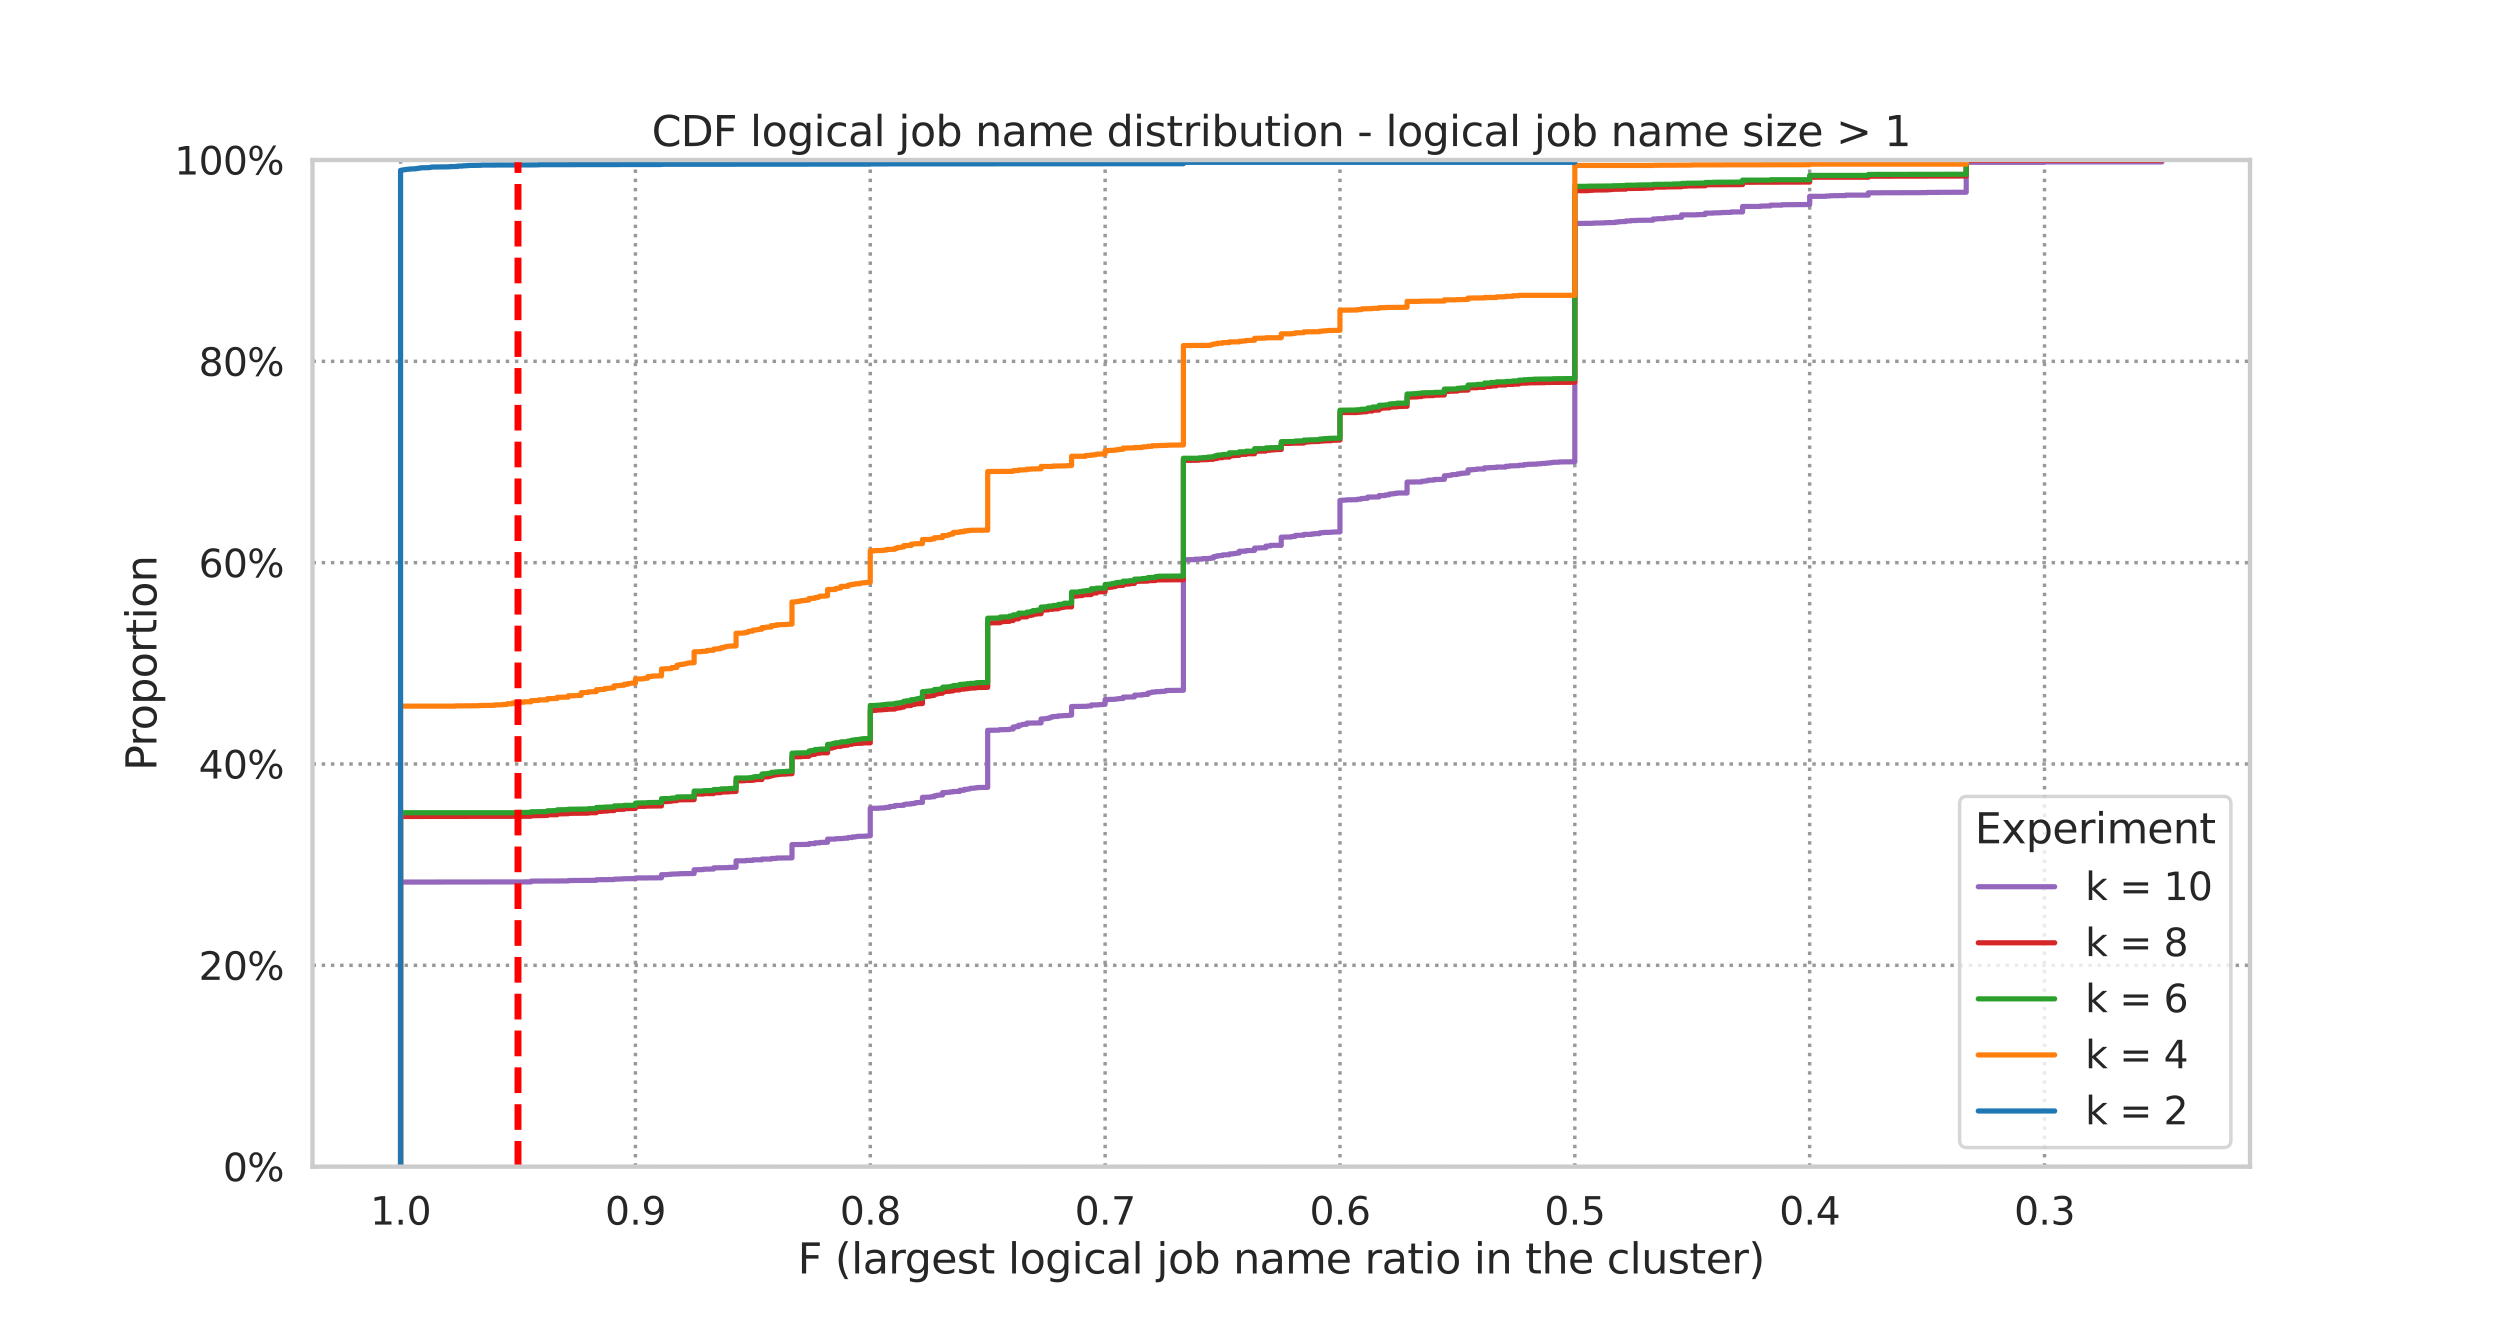 <?xml version="1.0" encoding="utf-8" standalone="no"?>
<!DOCTYPE svg PUBLIC "-//W3C//DTD SVG 1.1//EN"
  "http://www.w3.org/Graphics/SVG/1.1/DTD/svg11.dtd">
<svg height="576pt" version="1.1" viewBox="0 0 1080 576" width="1080pt" xmlns="http://www.w3.org/2000/svg" xmlns:xlink="http://www.w3.org/1999/xlink">
 <defs>
  <style type="text/css">*{stroke-linecap:butt;stroke-linejoin:round;}</style>
 </defs>
 <g id="figure_1">
  <g id="patch_1">
   <path d="M 0 576 
L 1080 576 
L 1080 0 
L 0 0 
z
" style="fill:#ffffff;"/>
  </g>
  <g id="axes_1">
   <g id="patch_2">
    <path d="M 135 504 
L 972 504 
L 972 69.12 
L 135 69.12 
z
" style="fill:#ffffff;"/>
   </g>
   <g id="matplotlib.axis_1">
    <g id="xtick_1">
     <g id="line2d_1">
      <path clip-path="url(#p439409540c)" d="M 883.227 504 
L 883.227 69.12 
" style="fill:none;stroke:#999999;stroke-dasharray:1.5,2.475;stroke-dashoffset:0;stroke-width:1.5;"/>
     </g>
     <g id="text_1">
      <!-- 0.3 -->
      <g style="fill:#262626;" transform="translate(870.107 529.037)scale(0.165 -0.165)">
       <defs>
        <path d="M 2034 4250 
Q 1547 4250 1301 3770 
Q 1056 3291 1056 2328 
Q 1056 1369 1301 889 
Q 1547 409 2034 409 
Q 2525 409 2770 889 
Q 3016 1369 3016 2328 
Q 3016 3291 2770 3770 
Q 2525 4250 2034 4250 
z
M 2034 4750 
Q 2819 4750 3233 4129 
Q 3647 3509 3647 2328 
Q 3647 1150 3233 529 
Q 2819 -91 2034 -91 
Q 1250 -91 836 529 
Q 422 1150 422 2328 
Q 422 3509 836 4129 
Q 1250 4750 2034 4750 
z
" id="DejaVuSans-30" transform="scale(0.016)"/>
        <path d="M 684 794 
L 1344 794 
L 1344 0 
L 684 0 
L 684 794 
z
" id="DejaVuSans-2e" transform="scale(0.016)"/>
        <path d="M 2597 2516 
Q 3050 2419 3304 2112 
Q 3559 1806 3559 1356 
Q 3559 666 3084 287 
Q 2609 -91 1734 -91 
Q 1441 -91 1130 -33 
Q 819 25 488 141 
L 488 750 
Q 750 597 1062 519 
Q 1375 441 1716 441 
Q 2309 441 2620 675 
Q 2931 909 2931 1356 
Q 2931 1769 2642 2001 
Q 2353 2234 1838 2234 
L 1294 2234 
L 1294 2753 
L 1863 2753 
Q 2328 2753 2575 2939 
Q 2822 3125 2822 3475 
Q 2822 3834 2567 4026 
Q 2313 4219 1838 4219 
Q 1578 4219 1281 4162 
Q 984 4106 628 3988 
L 628 4550 
Q 988 4650 1302 4700 
Q 1616 4750 1894 4750 
Q 2613 4750 3031 4423 
Q 3450 4097 3450 3541 
Q 3450 3153 3228 2886 
Q 3006 2619 2597 2516 
z
" id="DejaVuSans-33" transform="scale(0.016)"/>
       </defs>
       <use xlink:href="#DejaVuSans-30"/>
       <use x="63.623" xlink:href="#DejaVuSans-2e"/>
       <use x="95.41" xlink:href="#DejaVuSans-33"/>
      </g>
     </g>
    </g>
    <g id="xtick_2">
     <g id="line2d_2">
      <path clip-path="url(#p439409540c)" d="M 781.773 504 
L 781.773 69.12 
" style="fill:none;stroke:#999999;stroke-dasharray:1.5,2.475;stroke-dashoffset:0;stroke-width:1.5;"/>
     </g>
     <g id="text_2">
      <!-- 0.4 -->
      <g style="fill:#262626;" transform="translate(768.653 529.037)scale(0.165 -0.165)">
       <defs>
        <path d="M 2419 4116 
L 825 1625 
L 2419 1625 
L 2419 4116 
z
M 2253 4666 
L 3047 4666 
L 3047 1625 
L 3713 1625 
L 3713 1100 
L 3047 1100 
L 3047 0 
L 2419 0 
L 2419 1100 
L 313 1100 
L 313 1709 
L 2253 4666 
z
" id="DejaVuSans-34" transform="scale(0.016)"/>
       </defs>
       <use xlink:href="#DejaVuSans-30"/>
       <use x="63.623" xlink:href="#DejaVuSans-2e"/>
       <use x="95.41" xlink:href="#DejaVuSans-34"/>
      </g>
     </g>
    </g>
    <g id="xtick_3">
     <g id="line2d_3">
      <path clip-path="url(#p439409540c)" d="M 680.318 504 
L 680.318 69.12 
" style="fill:none;stroke:#999999;stroke-dasharray:1.5,2.475;stroke-dashoffset:0;stroke-width:1.5;"/>
     </g>
     <g id="text_3">
      <!-- 0.5 -->
      <g style="fill:#262626;" transform="translate(667.198 529.037)scale(0.165 -0.165)">
       <defs>
        <path d="M 691 4666 
L 3169 4666 
L 3169 4134 
L 1269 4134 
L 1269 2991 
Q 1406 3038 1543 3061 
Q 1681 3084 1819 3084 
Q 2600 3084 3056 2656 
Q 3513 2228 3513 1497 
Q 3513 744 3044 326 
Q 2575 -91 1722 -91 
Q 1428 -91 1123 -41 
Q 819 9 494 109 
L 494 744 
Q 775 591 1075 516 
Q 1375 441 1709 441 
Q 2250 441 2565 725 
Q 2881 1009 2881 1497 
Q 2881 1984 2565 2268 
Q 2250 2553 1709 2553 
Q 1456 2553 1204 2497 
Q 953 2441 691 2322 
L 691 4666 
z
" id="DejaVuSans-35" transform="scale(0.016)"/>
       </defs>
       <use xlink:href="#DejaVuSans-30"/>
       <use x="63.623" xlink:href="#DejaVuSans-2e"/>
       <use x="95.41" xlink:href="#DejaVuSans-35"/>
      </g>
     </g>
    </g>
    <g id="xtick_4">
     <g id="line2d_4">
      <path clip-path="url(#p439409540c)" d="M 578.864 504 
L 578.864 69.12 
" style="fill:none;stroke:#999999;stroke-dasharray:1.5,2.475;stroke-dashoffset:0;stroke-width:1.5;"/>
     </g>
     <g id="text_4">
      <!-- 0.6 -->
      <g style="fill:#262626;" transform="translate(565.744 529.037)scale(0.165 -0.165)">
       <defs>
        <path d="M 2113 2584 
Q 1688 2584 1439 2293 
Q 1191 2003 1191 1497 
Q 1191 994 1439 701 
Q 1688 409 2113 409 
Q 2538 409 2786 701 
Q 3034 994 3034 1497 
Q 3034 2003 2786 2293 
Q 2538 2584 2113 2584 
z
M 3366 4563 
L 3366 3988 
Q 3128 4100 2886 4159 
Q 2644 4219 2406 4219 
Q 1781 4219 1451 3797 
Q 1122 3375 1075 2522 
Q 1259 2794 1537 2939 
Q 1816 3084 2150 3084 
Q 2853 3084 3261 2657 
Q 3669 2231 3669 1497 
Q 3669 778 3244 343 
Q 2819 -91 2113 -91 
Q 1303 -91 875 529 
Q 447 1150 447 2328 
Q 447 3434 972 4092 
Q 1497 4750 2381 4750 
Q 2619 4750 2861 4703 
Q 3103 4656 3366 4563 
z
" id="DejaVuSans-36" transform="scale(0.016)"/>
       </defs>
       <use xlink:href="#DejaVuSans-30"/>
       <use x="63.623" xlink:href="#DejaVuSans-2e"/>
       <use x="95.41" xlink:href="#DejaVuSans-36"/>
      </g>
     </g>
    </g>
    <g id="xtick_5">
     <g id="line2d_5">
      <path clip-path="url(#p439409540c)" d="M 477.409 504 
L 477.409 69.12 
" style="fill:none;stroke:#999999;stroke-dasharray:1.5,2.475;stroke-dashoffset:0;stroke-width:1.5;"/>
     </g>
     <g id="text_5">
      <!-- 0.7 -->
      <g style="fill:#262626;" transform="translate(464.289 529.037)scale(0.165 -0.165)">
       <defs>
        <path d="M 525 4666 
L 3525 4666 
L 3525 4397 
L 1831 0 
L 1172 0 
L 2766 4134 
L 525 4134 
L 525 4666 
z
" id="DejaVuSans-37" transform="scale(0.016)"/>
       </defs>
       <use xlink:href="#DejaVuSans-30"/>
       <use x="63.623" xlink:href="#DejaVuSans-2e"/>
       <use x="95.41" xlink:href="#DejaVuSans-37"/>
      </g>
     </g>
    </g>
    <g id="xtick_6">
     <g id="line2d_6">
      <path clip-path="url(#p439409540c)" d="M 375.955 504 
L 375.955 69.12 
" style="fill:none;stroke:#999999;stroke-dasharray:1.5,2.475;stroke-dashoffset:0;stroke-width:1.5;"/>
     </g>
     <g id="text_6">
      <!-- 0.8 -->
      <g style="fill:#262626;" transform="translate(362.834 529.037)scale(0.165 -0.165)">
       <defs>
        <path d="M 2034 2216 
Q 1584 2216 1326 1975 
Q 1069 1734 1069 1313 
Q 1069 891 1326 650 
Q 1584 409 2034 409 
Q 2484 409 2743 651 
Q 3003 894 3003 1313 
Q 3003 1734 2745 1975 
Q 2488 2216 2034 2216 
z
M 1403 2484 
Q 997 2584 770 2862 
Q 544 3141 544 3541 
Q 544 4100 942 4425 
Q 1341 4750 2034 4750 
Q 2731 4750 3128 4425 
Q 3525 4100 3525 3541 
Q 3525 3141 3298 2862 
Q 3072 2584 2669 2484 
Q 3125 2378 3379 2068 
Q 3634 1759 3634 1313 
Q 3634 634 3220 271 
Q 2806 -91 2034 -91 
Q 1263 -91 848 271 
Q 434 634 434 1313 
Q 434 1759 690 2068 
Q 947 2378 1403 2484 
z
M 1172 3481 
Q 1172 3119 1398 2916 
Q 1625 2713 2034 2713 
Q 2441 2713 2670 2916 
Q 2900 3119 2900 3481 
Q 2900 3844 2670 4047 
Q 2441 4250 2034 4250 
Q 1625 4250 1398 4047 
Q 1172 3844 1172 3481 
z
" id="DejaVuSans-38" transform="scale(0.016)"/>
       </defs>
       <use xlink:href="#DejaVuSans-30"/>
       <use x="63.623" xlink:href="#DejaVuSans-2e"/>
       <use x="95.41" xlink:href="#DejaVuSans-38"/>
      </g>
     </g>
    </g>
    <g id="xtick_7">
     <g id="line2d_7">
      <path clip-path="url(#p439409540c)" d="M 274.5 504 
L 274.5 69.12 
" style="fill:none;stroke:#999999;stroke-dasharray:1.5,2.475;stroke-dashoffset:0;stroke-width:1.5;"/>
     </g>
     <g id="text_7">
      <!-- 0.9 -->
      <g style="fill:#262626;" transform="translate(261.38 529.037)scale(0.165 -0.165)">
       <defs>
        <path d="M 703 97 
L 703 672 
Q 941 559 1184 500 
Q 1428 441 1663 441 
Q 2288 441 2617 861 
Q 2947 1281 2994 2138 
Q 2813 1869 2534 1725 
Q 2256 1581 1919 1581 
Q 1219 1581 811 2004 
Q 403 2428 403 3163 
Q 403 3881 828 4315 
Q 1253 4750 1959 4750 
Q 2769 4750 3195 4129 
Q 3622 3509 3622 2328 
Q 3622 1225 3098 567 
Q 2575 -91 1691 -91 
Q 1453 -91 1209 -44 
Q 966 3 703 97 
z
M 1959 2075 
Q 2384 2075 2632 2365 
Q 2881 2656 2881 3163 
Q 2881 3666 2632 3958 
Q 2384 4250 1959 4250 
Q 1534 4250 1286 3958 
Q 1038 3666 1038 3163 
Q 1038 2656 1286 2365 
Q 1534 2075 1959 2075 
z
" id="DejaVuSans-39" transform="scale(0.016)"/>
       </defs>
       <use xlink:href="#DejaVuSans-30"/>
       <use x="63.623" xlink:href="#DejaVuSans-2e"/>
       <use x="95.41" xlink:href="#DejaVuSans-39"/>
      </g>
     </g>
    </g>
    <g id="xtick_8">
     <g id="line2d_8">
      <path clip-path="url(#p439409540c)" d="M 173.045 504 
L 173.045 69.12 
" style="fill:none;stroke:#999999;stroke-dasharray:1.5,2.475;stroke-dashoffset:0;stroke-width:1.5;"/>
     </g>
     <g id="text_8">
      <!-- 1.0 -->
      <g style="fill:#262626;" transform="translate(159.925 529.037)scale(0.165 -0.165)">
       <defs>
        <path d="M 794 531 
L 1825 531 
L 1825 4091 
L 703 3866 
L 703 4441 
L 1819 4666 
L 2450 4666 
L 2450 531 
L 3481 531 
L 3481 0 
L 794 0 
L 794 531 
z
" id="DejaVuSans-31" transform="scale(0.016)"/>
       </defs>
       <use xlink:href="#DejaVuSans-31"/>
       <use x="63.623" xlink:href="#DejaVuSans-2e"/>
       <use x="95.41" xlink:href="#DejaVuSans-30"/>
      </g>
     </g>
    </g>
    <g id="text_9">
     <!-- F (largest logical job name ratio in the cluster) -->
     <g style="fill:#262626;" transform="translate(344.631 550.146)scale(0.18 -0.18)">
      <defs>
       <path d="M 628 4666 
L 3309 4666 
L 3309 4134 
L 1259 4134 
L 1259 2759 
L 3109 2759 
L 3109 2228 
L 1259 2228 
L 1259 0 
L 628 0 
L 628 4666 
z
" id="DejaVuSans-46" transform="scale(0.016)"/>
       <path id="DejaVuSans-20" transform="scale(0.016)"/>
       <path d="M 1984 4856 
Q 1566 4138 1362 3434 
Q 1159 2731 1159 2009 
Q 1159 1288 1364 580 
Q 1569 -128 1984 -844 
L 1484 -844 
Q 1016 -109 783 600 
Q 550 1309 550 2009 
Q 550 2706 781 3412 
Q 1013 4119 1484 4856 
L 1984 4856 
z
" id="DejaVuSans-28" transform="scale(0.016)"/>
       <path d="M 603 4863 
L 1178 4863 
L 1178 0 
L 603 0 
L 603 4863 
z
" id="DejaVuSans-6c" transform="scale(0.016)"/>
       <path d="M 2194 1759 
Q 1497 1759 1228 1600 
Q 959 1441 959 1056 
Q 959 750 1161 570 
Q 1363 391 1709 391 
Q 2188 391 2477 730 
Q 2766 1069 2766 1631 
L 2766 1759 
L 2194 1759 
z
M 3341 1997 
L 3341 0 
L 2766 0 
L 2766 531 
Q 2569 213 2275 61 
Q 1981 -91 1556 -91 
Q 1019 -91 701 211 
Q 384 513 384 1019 
Q 384 1609 779 1909 
Q 1175 2209 1959 2209 
L 2766 2209 
L 2766 2266 
Q 2766 2663 2505 2880 
Q 2244 3097 1772 3097 
Q 1472 3097 1187 3025 
Q 903 2953 641 2809 
L 641 3341 
Q 956 3463 1253 3523 
Q 1550 3584 1831 3584 
Q 2591 3584 2966 3190 
Q 3341 2797 3341 1997 
z
" id="DejaVuSans-61" transform="scale(0.016)"/>
       <path d="M 2631 2963 
Q 2534 3019 2420 3045 
Q 2306 3072 2169 3072 
Q 1681 3072 1420 2755 
Q 1159 2438 1159 1844 
L 1159 0 
L 581 0 
L 581 3500 
L 1159 3500 
L 1159 2956 
Q 1341 3275 1631 3429 
Q 1922 3584 2338 3584 
Q 2397 3584 2469 3576 
Q 2541 3569 2628 3553 
L 2631 2963 
z
" id="DejaVuSans-72" transform="scale(0.016)"/>
       <path d="M 2906 1791 
Q 2906 2416 2648 2759 
Q 2391 3103 1925 3103 
Q 1463 3103 1205 2759 
Q 947 2416 947 1791 
Q 947 1169 1205 825 
Q 1463 481 1925 481 
Q 2391 481 2648 825 
Q 2906 1169 2906 1791 
z
M 3481 434 
Q 3481 -459 3084 -895 
Q 2688 -1331 1869 -1331 
Q 1566 -1331 1297 -1286 
Q 1028 -1241 775 -1147 
L 775 -588 
Q 1028 -725 1275 -790 
Q 1522 -856 1778 -856 
Q 2344 -856 2625 -561 
Q 2906 -266 2906 331 
L 2906 616 
Q 2728 306 2450 153 
Q 2172 0 1784 0 
Q 1141 0 747 490 
Q 353 981 353 1791 
Q 353 2603 747 3093 
Q 1141 3584 1784 3584 
Q 2172 3584 2450 3431 
Q 2728 3278 2906 2969 
L 2906 3500 
L 3481 3500 
L 3481 434 
z
" id="DejaVuSans-67" transform="scale(0.016)"/>
       <path d="M 3597 1894 
L 3597 1613 
L 953 1613 
Q 991 1019 1311 708 
Q 1631 397 2203 397 
Q 2534 397 2845 478 
Q 3156 559 3463 722 
L 3463 178 
Q 3153 47 2828 -22 
Q 2503 -91 2169 -91 
Q 1331 -91 842 396 
Q 353 884 353 1716 
Q 353 2575 817 3079 
Q 1281 3584 2069 3584 
Q 2775 3584 3186 3129 
Q 3597 2675 3597 1894 
z
M 3022 2063 
Q 3016 2534 2758 2815 
Q 2500 3097 2075 3097 
Q 1594 3097 1305 2825 
Q 1016 2553 972 2059 
L 3022 2063 
z
" id="DejaVuSans-65" transform="scale(0.016)"/>
       <path d="M 2834 3397 
L 2834 2853 
Q 2591 2978 2328 3040 
Q 2066 3103 1784 3103 
Q 1356 3103 1142 2972 
Q 928 2841 928 2578 
Q 928 2378 1081 2264 
Q 1234 2150 1697 2047 
L 1894 2003 
Q 2506 1872 2764 1633 
Q 3022 1394 3022 966 
Q 3022 478 2636 193 
Q 2250 -91 1575 -91 
Q 1294 -91 989 -36 
Q 684 19 347 128 
L 347 722 
Q 666 556 975 473 
Q 1284 391 1588 391 
Q 1994 391 2212 530 
Q 2431 669 2431 922 
Q 2431 1156 2273 1281 
Q 2116 1406 1581 1522 
L 1381 1569 
Q 847 1681 609 1914 
Q 372 2147 372 2553 
Q 372 3047 722 3315 
Q 1072 3584 1716 3584 
Q 2034 3584 2315 3537 
Q 2597 3491 2834 3397 
z
" id="DejaVuSans-73" transform="scale(0.016)"/>
       <path d="M 1172 4494 
L 1172 3500 
L 2356 3500 
L 2356 3053 
L 1172 3053 
L 1172 1153 
Q 1172 725 1289 603 
Q 1406 481 1766 481 
L 2356 481 
L 2356 0 
L 1766 0 
Q 1100 0 847 248 
Q 594 497 594 1153 
L 594 3053 
L 172 3053 
L 172 3500 
L 594 3500 
L 594 4494 
L 1172 4494 
z
" id="DejaVuSans-74" transform="scale(0.016)"/>
       <path d="M 1959 3097 
Q 1497 3097 1228 2736 
Q 959 2375 959 1747 
Q 959 1119 1226 758 
Q 1494 397 1959 397 
Q 2419 397 2687 759 
Q 2956 1122 2956 1747 
Q 2956 2369 2687 2733 
Q 2419 3097 1959 3097 
z
M 1959 3584 
Q 2709 3584 3137 3096 
Q 3566 2609 3566 1747 
Q 3566 888 3137 398 
Q 2709 -91 1959 -91 
Q 1206 -91 779 398 
Q 353 888 353 1747 
Q 353 2609 779 3096 
Q 1206 3584 1959 3584 
z
" id="DejaVuSans-6f" transform="scale(0.016)"/>
       <path d="M 603 3500 
L 1178 3500 
L 1178 0 
L 603 0 
L 603 3500 
z
M 603 4863 
L 1178 4863 
L 1178 4134 
L 603 4134 
L 603 4863 
z
" id="DejaVuSans-69" transform="scale(0.016)"/>
       <path d="M 3122 3366 
L 3122 2828 
Q 2878 2963 2633 3030 
Q 2388 3097 2138 3097 
Q 1578 3097 1268 2742 
Q 959 2388 959 1747 
Q 959 1106 1268 751 
Q 1578 397 2138 397 
Q 2388 397 2633 464 
Q 2878 531 3122 666 
L 3122 134 
Q 2881 22 2623 -34 
Q 2366 -91 2075 -91 
Q 1284 -91 818 406 
Q 353 903 353 1747 
Q 353 2603 823 3093 
Q 1294 3584 2113 3584 
Q 2378 3584 2631 3529 
Q 2884 3475 3122 3366 
z
" id="DejaVuSans-63" transform="scale(0.016)"/>
       <path d="M 603 3500 
L 1178 3500 
L 1178 -63 
Q 1178 -731 923 -1031 
Q 669 -1331 103 -1331 
L -116 -1331 
L -116 -844 
L 38 -844 
Q 366 -844 484 -692 
Q 603 -541 603 -63 
L 603 3500 
z
M 603 4863 
L 1178 4863 
L 1178 4134 
L 603 4134 
L 603 4863 
z
" id="DejaVuSans-6a" transform="scale(0.016)"/>
       <path d="M 3116 1747 
Q 3116 2381 2855 2742 
Q 2594 3103 2138 3103 
Q 1681 3103 1420 2742 
Q 1159 2381 1159 1747 
Q 1159 1113 1420 752 
Q 1681 391 2138 391 
Q 2594 391 2855 752 
Q 3116 1113 3116 1747 
z
M 1159 2969 
Q 1341 3281 1617 3432 
Q 1894 3584 2278 3584 
Q 2916 3584 3314 3078 
Q 3713 2572 3713 1747 
Q 3713 922 3314 415 
Q 2916 -91 2278 -91 
Q 1894 -91 1617 61 
Q 1341 213 1159 525 
L 1159 0 
L 581 0 
L 581 4863 
L 1159 4863 
L 1159 2969 
z
" id="DejaVuSans-62" transform="scale(0.016)"/>
       <path d="M 3513 2113 
L 3513 0 
L 2938 0 
L 2938 2094 
Q 2938 2591 2744 2837 
Q 2550 3084 2163 3084 
Q 1697 3084 1428 2787 
Q 1159 2491 1159 1978 
L 1159 0 
L 581 0 
L 581 3500 
L 1159 3500 
L 1159 2956 
Q 1366 3272 1645 3428 
Q 1925 3584 2291 3584 
Q 2894 3584 3203 3211 
Q 3513 2838 3513 2113 
z
" id="DejaVuSans-6e" transform="scale(0.016)"/>
       <path d="M 3328 2828 
Q 3544 3216 3844 3400 
Q 4144 3584 4550 3584 
Q 5097 3584 5394 3201 
Q 5691 2819 5691 2113 
L 5691 0 
L 5113 0 
L 5113 2094 
Q 5113 2597 4934 2840 
Q 4756 3084 4391 3084 
Q 3944 3084 3684 2787 
Q 3425 2491 3425 1978 
L 3425 0 
L 2847 0 
L 2847 2094 
Q 2847 2600 2669 2842 
Q 2491 3084 2119 3084 
Q 1678 3084 1418 2786 
Q 1159 2488 1159 1978 
L 1159 0 
L 581 0 
L 581 3500 
L 1159 3500 
L 1159 2956 
Q 1356 3278 1631 3431 
Q 1906 3584 2284 3584 
Q 2666 3584 2933 3390 
Q 3200 3197 3328 2828 
z
" id="DejaVuSans-6d" transform="scale(0.016)"/>
       <path d="M 3513 2113 
L 3513 0 
L 2938 0 
L 2938 2094 
Q 2938 2591 2744 2837 
Q 2550 3084 2163 3084 
Q 1697 3084 1428 2787 
Q 1159 2491 1159 1978 
L 1159 0 
L 581 0 
L 581 4863 
L 1159 4863 
L 1159 2956 
Q 1366 3272 1645 3428 
Q 1925 3584 2291 3584 
Q 2894 3584 3203 3211 
Q 3513 2838 3513 2113 
z
" id="DejaVuSans-68" transform="scale(0.016)"/>
       <path d="M 544 1381 
L 544 3500 
L 1119 3500 
L 1119 1403 
Q 1119 906 1312 657 
Q 1506 409 1894 409 
Q 2359 409 2629 706 
Q 2900 1003 2900 1516 
L 2900 3500 
L 3475 3500 
L 3475 0 
L 2900 0 
L 2900 538 
Q 2691 219 2414 64 
Q 2138 -91 1772 -91 
Q 1169 -91 856 284 
Q 544 659 544 1381 
z
M 1991 3584 
L 1991 3584 
z
" id="DejaVuSans-75" transform="scale(0.016)"/>
       <path d="M 513 4856 
L 1013 4856 
Q 1481 4119 1714 3412 
Q 1947 2706 1947 2009 
Q 1947 1309 1714 600 
Q 1481 -109 1013 -844 
L 513 -844 
Q 928 -128 1133 580 
Q 1338 1288 1338 2009 
Q 1338 2731 1133 3434 
Q 928 4138 513 4856 
z
" id="DejaVuSans-29" transform="scale(0.016)"/>
      </defs>
      <use xlink:href="#DejaVuSans-46"/>
      <use x="57.52" xlink:href="#DejaVuSans-20"/>
      <use x="89.307" xlink:href="#DejaVuSans-28"/>
      <use x="128.32" xlink:href="#DejaVuSans-6c"/>
      <use x="156.104" xlink:href="#DejaVuSans-61"/>
      <use x="217.383" xlink:href="#DejaVuSans-72"/>
      <use x="256.746" xlink:href="#DejaVuSans-67"/>
      <use x="320.223" xlink:href="#DejaVuSans-65"/>
      <use x="381.746" xlink:href="#DejaVuSans-73"/>
      <use x="433.846" xlink:href="#DejaVuSans-74"/>
      <use x="473.055" xlink:href="#DejaVuSans-20"/>
      <use x="504.842" xlink:href="#DejaVuSans-6c"/>
      <use x="532.625" xlink:href="#DejaVuSans-6f"/>
      <use x="593.807" xlink:href="#DejaVuSans-67"/>
      <use x="657.283" xlink:href="#DejaVuSans-69"/>
      <use x="685.066" xlink:href="#DejaVuSans-63"/>
      <use x="740.047" xlink:href="#DejaVuSans-61"/>
      <use x="801.326" xlink:href="#DejaVuSans-6c"/>
      <use x="829.109" xlink:href="#DejaVuSans-20"/>
      <use x="860.896" xlink:href="#DejaVuSans-6a"/>
      <use x="888.68" xlink:href="#DejaVuSans-6f"/>
      <use x="949.861" xlink:href="#DejaVuSans-62"/>
      <use x="1013.338" xlink:href="#DejaVuSans-20"/>
      <use x="1045.125" xlink:href="#DejaVuSans-6e"/>
      <use x="1108.504" xlink:href="#DejaVuSans-61"/>
      <use x="1169.783" xlink:href="#DejaVuSans-6d"/>
      <use x="1267.195" xlink:href="#DejaVuSans-65"/>
      <use x="1328.719" xlink:href="#DejaVuSans-20"/>
      <use x="1360.506" xlink:href="#DejaVuSans-72"/>
      <use x="1401.619" xlink:href="#DejaVuSans-61"/>
      <use x="1462.898" xlink:href="#DejaVuSans-74"/>
      <use x="1502.107" xlink:href="#DejaVuSans-69"/>
      <use x="1529.891" xlink:href="#DejaVuSans-6f"/>
      <use x="1591.072" xlink:href="#DejaVuSans-20"/>
      <use x="1622.859" xlink:href="#DejaVuSans-69"/>
      <use x="1650.643" xlink:href="#DejaVuSans-6e"/>
      <use x="1714.021" xlink:href="#DejaVuSans-20"/>
      <use x="1745.809" xlink:href="#DejaVuSans-74"/>
      <use x="1785.018" xlink:href="#DejaVuSans-68"/>
      <use x="1848.396" xlink:href="#DejaVuSans-65"/>
      <use x="1909.92" xlink:href="#DejaVuSans-20"/>
      <use x="1941.707" xlink:href="#DejaVuSans-63"/>
      <use x="1996.688" xlink:href="#DejaVuSans-6c"/>
      <use x="2024.471" xlink:href="#DejaVuSans-75"/>
      <use x="2087.85" xlink:href="#DejaVuSans-73"/>
      <use x="2139.949" xlink:href="#DejaVuSans-74"/>
      <use x="2179.158" xlink:href="#DejaVuSans-65"/>
      <use x="2240.682" xlink:href="#DejaVuSans-72"/>
      <use x="2281.795" xlink:href="#DejaVuSans-29"/>
     </g>
    </g>
   </g>
   <g id="matplotlib.axis_2">
    <g id="ytick_1">
     <g id="line2d_9">
      <path clip-path="url(#p439409540c)" d="M 135 504 
L 972 504 
" style="fill:none;stroke:#999999;stroke-dasharray:1.5,2.475;stroke-dashoffset:0;stroke-width:1.5;"/>
     </g>
     <g id="text_10">
      <!-- 0% -->
      <g style="fill:#262626;" transform="translate(96.324 510.269)scale(0.165 -0.165)">
       <defs>
        <path d="M 4653 2053 
Q 4381 2053 4226 1822 
Q 4072 1591 4072 1178 
Q 4072 772 4226 539 
Q 4381 306 4653 306 
Q 4919 306 5073 539 
Q 5228 772 5228 1178 
Q 5228 1588 5073 1820 
Q 4919 2053 4653 2053 
z
M 4653 2450 
Q 5147 2450 5437 2106 
Q 5728 1763 5728 1178 
Q 5728 594 5436 251 
Q 5144 -91 4653 -91 
Q 4153 -91 3862 251 
Q 3572 594 3572 1178 
Q 3572 1766 3864 2108 
Q 4156 2450 4653 2450 
z
M 1428 4353 
Q 1159 4353 1004 4120 
Q 850 3888 850 3481 
Q 850 3069 1003 2837 
Q 1156 2606 1428 2606 
Q 1700 2606 1854 2837 
Q 2009 3069 2009 3481 
Q 2009 3884 1853 4118 
Q 1697 4353 1428 4353 
z
M 4250 4750 
L 4750 4750 
L 1831 -91 
L 1331 -91 
L 4250 4750 
z
M 1428 4750 
Q 1922 4750 2215 4408 
Q 2509 4066 2509 3481 
Q 2509 2891 2217 2550 
Q 1925 2209 1428 2209 
Q 931 2209 642 2551 
Q 353 2894 353 3481 
Q 353 4063 643 4406 
Q 934 4750 1428 4750 
z
" id="DejaVuSans-25" transform="scale(0.016)"/>
       </defs>
       <use xlink:href="#DejaVuSans-30"/>
       <use x="63.623" xlink:href="#DejaVuSans-25"/>
      </g>
     </g>
    </g>
    <g id="ytick_2">
     <g id="line2d_10">
      <path clip-path="url(#p439409540c)" d="M 135 417.024 
L 972 417.024 
" style="fill:none;stroke:#999999;stroke-dasharray:1.5,2.475;stroke-dashoffset:0;stroke-width:1.5;"/>
     </g>
     <g id="text_11">
      <!-- 20% -->
      <g style="fill:#262626;" transform="translate(85.826 423.293)scale(0.165 -0.165)">
       <defs>
        <path d="M 1228 531 
L 3431 531 
L 3431 0 
L 469 0 
L 469 531 
Q 828 903 1448 1529 
Q 2069 2156 2228 2338 
Q 2531 2678 2651 2914 
Q 2772 3150 2772 3378 
Q 2772 3750 2511 3984 
Q 2250 4219 1831 4219 
Q 1534 4219 1204 4116 
Q 875 4013 500 3803 
L 500 4441 
Q 881 4594 1212 4672 
Q 1544 4750 1819 4750 
Q 2544 4750 2975 4387 
Q 3406 4025 3406 3419 
Q 3406 3131 3298 2873 
Q 3191 2616 2906 2266 
Q 2828 2175 2409 1742 
Q 1991 1309 1228 531 
z
" id="DejaVuSans-32" transform="scale(0.016)"/>
       </defs>
       <use xlink:href="#DejaVuSans-32"/>
       <use x="63.623" xlink:href="#DejaVuSans-30"/>
       <use x="127.246" xlink:href="#DejaVuSans-25"/>
      </g>
     </g>
    </g>
    <g id="ytick_3">
     <g id="line2d_11">
      <path clip-path="url(#p439409540c)" d="M 135 330.048 
L 972 330.048 
" style="fill:none;stroke:#999999;stroke-dasharray:1.5,2.475;stroke-dashoffset:0;stroke-width:1.5;"/>
     </g>
     <g id="text_12">
      <!-- 40% -->
      <g style="fill:#262626;" transform="translate(85.826 336.317)scale(0.165 -0.165)">
       <use xlink:href="#DejaVuSans-34"/>
       <use x="63.623" xlink:href="#DejaVuSans-30"/>
       <use x="127.246" xlink:href="#DejaVuSans-25"/>
      </g>
     </g>
    </g>
    <g id="ytick_4">
     <g id="line2d_12">
      <path clip-path="url(#p439409540c)" d="M 135 243.072 
L 972 243.072 
" style="fill:none;stroke:#999999;stroke-dasharray:1.5,2.475;stroke-dashoffset:0;stroke-width:1.5;"/>
     </g>
     <g id="text_13">
      <!-- 60% -->
      <g style="fill:#262626;" transform="translate(85.826 249.341)scale(0.165 -0.165)">
       <use xlink:href="#DejaVuSans-36"/>
       <use x="63.623" xlink:href="#DejaVuSans-30"/>
       <use x="127.246" xlink:href="#DejaVuSans-25"/>
      </g>
     </g>
    </g>
    <g id="ytick_5">
     <g id="line2d_13">
      <path clip-path="url(#p439409540c)" d="M 135 156.096 
L 972 156.096 
" style="fill:none;stroke:#999999;stroke-dasharray:1.5,2.475;stroke-dashoffset:0;stroke-width:1.5;"/>
     </g>
     <g id="text_14">
      <!-- 80% -->
      <g style="fill:#262626;" transform="translate(85.826 162.365)scale(0.165 -0.165)">
       <use xlink:href="#DejaVuSans-38"/>
       <use x="63.623" xlink:href="#DejaVuSans-30"/>
       <use x="127.246" xlink:href="#DejaVuSans-25"/>
      </g>
     </g>
    </g>
    <g id="ytick_6">
     <g id="line2d_14">
      <path clip-path="url(#p439409540c)" d="M 135 69.12 
L 972 69.12 
" style="fill:none;stroke:#999999;stroke-dasharray:1.5,2.475;stroke-dashoffset:0;stroke-width:1.5;"/>
     </g>
     <g id="text_15">
      <!-- 100% -->
      <g style="fill:#262626;" transform="translate(75.328 75.389)scale(0.165 -0.165)">
       <use xlink:href="#DejaVuSans-31"/>
       <use x="63.623" xlink:href="#DejaVuSans-30"/>
       <use x="127.246" xlink:href="#DejaVuSans-30"/>
       <use x="190.869" xlink:href="#DejaVuSans-25"/>
      </g>
     </g>
    </g>
    <g id="text_16">
     <!-- Proportion -->
     <g style="fill:#262626;" transform="translate(67.585 332.993)rotate(-90)scale(0.18 -0.18)">
      <defs>
       <path d="M 1259 4147 
L 1259 2394 
L 2053 2394 
Q 2494 2394 2734 2622 
Q 2975 2850 2975 3272 
Q 2975 3691 2734 3919 
Q 2494 4147 2053 4147 
L 1259 4147 
z
M 628 4666 
L 2053 4666 
Q 2838 4666 3239 4311 
Q 3641 3956 3641 3272 
Q 3641 2581 3239 2228 
Q 2838 1875 2053 1875 
L 1259 1875 
L 1259 0 
L 628 0 
L 628 4666 
z
" id="DejaVuSans-50" transform="scale(0.016)"/>
       <path d="M 1159 525 
L 1159 -1331 
L 581 -1331 
L 581 3500 
L 1159 3500 
L 1159 2969 
Q 1341 3281 1617 3432 
Q 1894 3584 2278 3584 
Q 2916 3584 3314 3078 
Q 3713 2572 3713 1747 
Q 3713 922 3314 415 
Q 2916 -91 2278 -91 
Q 1894 -91 1617 61 
Q 1341 213 1159 525 
z
M 3116 1747 
Q 3116 2381 2855 2742 
Q 2594 3103 2138 3103 
Q 1681 3103 1420 2742 
Q 1159 2381 1159 1747 
Q 1159 1113 1420 752 
Q 1681 391 2138 391 
Q 2594 391 2855 752 
Q 3116 1113 3116 1747 
z
" id="DejaVuSans-70" transform="scale(0.016)"/>
      </defs>
      <use xlink:href="#DejaVuSans-50"/>
      <use x="58.553" xlink:href="#DejaVuSans-72"/>
      <use x="97.416" xlink:href="#DejaVuSans-6f"/>
      <use x="158.598" xlink:href="#DejaVuSans-70"/>
      <use x="222.074" xlink:href="#DejaVuSans-6f"/>
      <use x="283.256" xlink:href="#DejaVuSans-72"/>
      <use x="324.369" xlink:href="#DejaVuSans-74"/>
      <use x="363.578" xlink:href="#DejaVuSans-69"/>
      <use x="391.361" xlink:href="#DejaVuSans-6f"/>
      <use x="452.543" xlink:href="#DejaVuSans-6e"/>
     </g>
    </g>
   </g>
   <g id="line2d_15">
    <path clip-path="url(#p439409540c)" d="M 933.955 69.12 
L 933.955 69.964 
L 883.227 69.964 
L 883.227 70.048 
L 883.227 70.133 
L 849.409 70.133 
L 849.409 70.217 
L 849.409 83.042 
L 832.5 83.127 
L 832.5 83.211 
L 807.136 83.295 
L 807.136 84.308 
L 797.381 84.308 
L 797.381 84.392 
L 797.381 84.477 
L 790.595 84.561 
L 790.595 84.645 
L 788.612 84.73 
L 788.612 84.814 
L 781.773 84.814 
L 781.773 84.899 
L 781.773 88.358 
L 769.837 88.442 
L 769.837 88.611 
L 764.864 88.611 
L 764.864 88.696 
L 764.864 88.949 
L 760.414 89.033 
L 760.414 89.202 
L 752.786 89.202 
L 752.786 89.286 
L 752.786 91.564 
L 747.955 91.564 
L 747.955 91.649 
L 747.955 91.733 
L 743.727 91.817 
L 743.727 91.902 
L 739.997 91.986 
L 739.997 92.071 
L 736.682 92.071 
L 736.682 92.155 
L 736.682 92.661 
L 732.795 92.746 
L 732.795 92.83 
L 726.434 92.83 
L 726.434 92.914 
L 726.434 93.843 
L 722.591 93.927 
L 722.591 94.096 
L 719.339 94.18 
L 719.339 94.433 
L 715.709 94.518 
L 715.709 94.602 
L 714.136 94.602 
L 714.136 94.686 
L 714.136 95.108 
L 707.017 95.193 
L 707.017 95.277 
L 704.474 95.277 
L 704.474 95.361 
L 704.474 95.446 
L 702.374 95.446 
L 702.374 95.53 
L 702.374 95.699 
L 699.106 95.783 
L 699.106 95.952 
L 697.81 95.952 
L 697.81 96.036 
L 697.81 96.121 
L 693.325 96.205 
L 693.325 96.289 
L 688.37 96.374 
L 688.37 96.458 
L 680.318 96.543 
L 680.318 199.483 
L 673.555 199.567 
L 673.555 199.652 
L 670.747 199.736 
L 670.747 199.82 
L 669.525 199.905 
L 669.525 199.989 
L 667.946 200.073 
L 667.946 200.158 
L 665.825 200.242 
L 665.825 200.327 
L 663.955 200.411 
L 663.955 200.495 
L 660.027 200.58 
L 660.027 200.664 
L 658.263 200.748 
L 658.263 201.002 
L 656.162 201.002 
L 656.162 201.086 
L 656.162 201.17 
L 652.136 201.255 
L 652.136 201.423 
L 650.479 201.423 
L 650.479 201.508 
L 650.479 201.761 
L 646.5 201.761 
L 646.5 201.845 
L 646.5 201.93 
L 643.33 202.014 
L 643.33 202.098 
L 641.297 202.098 
L 641.297 202.183 
L 641.297 202.605 
L 638.045 202.605 
L 638.045 202.689 
L 638.045 202.773 
L 636.208 202.858 
L 636.208 202.942 
L 634.202 202.942 
L 634.202 203.027 
L 634.202 204.292 
L 632.462 204.377 
L 632.462 204.461 
L 631.227 204.461 
L 631.227 204.545 
L 631.227 204.63 
L 629.591 204.714 
L 629.591 204.967 
L 627.355 205.052 
L 627.355 205.136 
L 626.921 205.136 
L 626.921 205.22 
L 626.921 205.305 
L 625.689 205.389 
L 625.689 205.474 
L 623.955 205.558 
L 623.955 207.077 
L 619.445 207.161 
L 619.445 207.414 
L 616.909 207.414 
L 616.909 207.499 
L 616.909 207.667 
L 615.756 207.752 
L 615.756 207.836 
L 614.152 207.92 
L 614.152 208.174 
L 607.851 208.258 
L 607.851 212.983 
L 603.459 212.983 
L 603.459 213.067 
L 603.459 213.152 
L 602.276 213.152 
L 602.276 213.236 
L 602.276 213.321 
L 600.222 213.405 
L 600.222 213.742 
L 598.5 213.827 
L 598.5 214.08 
L 595.773 214.08 
L 595.773 214.164 
L 595.773 214.671 
L 590.799 214.755 
L 590.799 215.261 
L 588.087 215.346 
L 588.087 215.599 
L 586.379 215.683 
L 586.379 215.852 
L 581.682 215.936 
L 581.682 216.021 
L 579.624 216.105 
L 579.624 216.189 
L 578.864 216.189 
L 578.864 216.274 
L 578.864 229.774 
L 575.365 229.859 
L 575.365 229.943 
L 571.617 230.027 
L 571.617 230.112 
L 570.042 230.196 
L 570.042 230.534 
L 567.591 230.534 
L 567.591 230.618 
L 567.591 230.702 
L 566.441 230.702 
L 566.441 230.787 
L 566.441 230.871 
L 563.255 230.871 
L 563.255 230.955 
L 563.255 231.209 
L 559.539 231.293 
L 559.539 231.715 
L 557.873 231.799 
L 557.873 231.968 
L 553.5 232.052 
L 553.5 235.596 
L 548.803 235.596 
L 548.803 235.681 
L 548.803 235.849 
L 546.825 235.934 
L 546.825 236.609 
L 543.745 236.693 
L 543.745 236.777 
L 541.971 236.777 
L 541.971 236.862 
L 541.971 237.79 
L 538.282 237.874 
L 538.282 238.127 
L 535.383 238.127 
L 535.383 238.212 
L 535.383 238.887 
L 534.155 238.971 
L 534.155 239.056 
L 533.045 239.14 
L 533.045 239.224 
L 531.12 239.309 
L 531.12 239.646 
L 528.136 239.731 
L 528.136 239.984 
L 525.931 240.068 
L 525.931 240.321 
L 525.031 240.321 
L 525.031 240.406 
L 525.031 240.49 
L 524.234 240.49 
L 524.234 240.574 
L 524.234 241.081 
L 522.889 241.081 
L 522.889 241.165 
L 522.889 241.249 
L 519.476 241.334 
L 519.476 241.503 
L 516.201 241.587 
L 516.201 241.756 
L 511.227 241.84 
L 511.227 298.204 
L 503.875 298.288 
L 503.875 298.457 
L 503.363 298.457 
L 503.363 298.542 
L 503.363 298.626 
L 501.281 298.71 
L 501.281 298.795 
L 499.149 298.795 
L 499.149 298.879 
L 499.149 298.963 
L 497.7 298.963 
L 497.7 299.048 
L 497.7 299.132 
L 497.018 299.217 
L 497.018 299.301 
L 495.855 299.385 
L 495.855 299.976 
L 493.428 300.06 
L 493.428 300.229 
L 490.091 300.313 
L 490.091 301.073 
L 485.213 301.157 
L 485.213 301.748 
L 483.045 301.832 
L 483.045 301.917 
L 481.82 302.001 
L 481.82 302.085 
L 478.799 302.17 
L 478.799 302.254 
L 477.409 302.254 
L 477.409 302.339 
L 477.409 304.195 
L 476.542 304.279 
L 476.542 304.364 
L 474.239 304.448 
L 474.239 304.532 
L 471.441 304.532 
L 471.441 304.617 
L 471.441 304.954 
L 469.605 305.039 
L 469.605 305.123 
L 462.916 305.207 
L 462.916 308.92 
L 461.72 309.004 
L 461.72 309.089 
L 458.833 309.173 
L 458.833 309.257 
L 457.118 309.257 
L 457.118 309.342 
L 457.118 309.511 
L 454.864 309.511 
L 454.864 309.595 
L 454.864 309.764 
L 453.997 309.764 
L 453.997 309.848 
L 453.997 309.932 
L 453.664 309.932 
L 453.664 310.017 
L 453.664 310.186 
L 452.92 310.186 
L 452.92 310.27 
L 452.92 310.354 
L 451.548 310.439 
L 451.548 310.523 
L 449.74 310.607 
L 449.74 312.295 
L 443.591 312.379 
L 443.591 312.886 
L 441.602 312.97 
L 441.602 313.054 
L 441.366 313.139 
L 441.366 313.223 
L 440.031 313.308 
L 440.031 313.898 
L 438.76 313.898 
L 438.76 313.983 
L 438.76 314.067 
L 437.709 314.067 
L 437.709 314.151 
L 437.709 314.911 
L 436.076 314.995 
L 436.076 315.164 
L 431.655 315.248 
L 431.655 315.417 
L 426.682 315.501 
L 426.682 340.14 
L 422.169 340.224 
L 422.169 340.308 
L 421.045 340.393 
L 421.045 340.477 
L 419.178 340.561 
L 419.178 340.646 
L 418.996 340.646 
L 418.996 340.73 
L 418.996 340.815 
L 417.936 340.899 
L 417.936 340.983 
L 416.536 340.983 
L 416.536 341.068 
L 416.536 341.405 
L 414.604 341.405 
L 414.604 341.49 
L 414.604 341.911 
L 411.762 341.911 
L 411.762 341.996 
L 411.762 342.08 
L 410.492 342.08 
L 410.492 342.165 
L 410.492 342.249 
L 408.565 342.333 
L 408.565 342.418 
L 407.171 342.418 
L 407.171 342.502 
L 407.171 343.43 
L 404.942 343.515 
L 404.942 343.683 
L 403.624 343.768 
L 403.624 344.19 
L 402.136 344.19 
L 402.136 344.274 
L 402.136 344.358 
L 398.5 344.443 
L 398.5 346.637 
L 395.751 346.721 
L 395.751 346.89 
L 394.977 346.974 
L 394.977 347.143 
L 393.599 347.143 
L 393.599 347.227 
L 393.599 347.312 
L 391.227 347.396 
L 391.227 347.48 
L 390.448 347.565 
L 390.448 347.902 
L 386.634 347.987 
L 386.634 348.324 
L 384.409 348.408 
L 384.409 348.746 
L 382.5 348.83 
L 382.396 348.999 
L 379.712 349.083 
L 379.712 349.168 
L 375.955 349.168 
L 375.955 349.252 
L 375.955 361.065 
L 374.344 361.149 
L 374.344 361.234 
L 370.318 361.318 
L 370.318 361.403 
L 369.409 361.487 
L 369.409 361.571 
L 368.15 361.571 
L 368.15 361.656 
L 368.15 361.824 
L 366.292 361.824 
L 366.292 361.909 
L 366.292 362.078 
L 364.212 362.162 
L 364.212 362.246 
L 360.924 362.331 
L 360.924 362.499 
L 357.508 362.499 
L 357.508 362.584 
L 357.508 363.849 
L 354.214 363.934 
L 354.214 364.103 
L 352.083 364.103 
L 352.083 364.187 
L 352.083 364.44 
L 349.488 364.44 
L 349.488 364.525 
L 349.488 364.778 
L 342.136 364.862 
L 342.136 370.6 
L 335.373 370.684 
L 335.373 370.853 
L 333.237 370.853 
L 333.237 370.937 
L 333.237 371.106 
L 329.129 371.106 
L 329.129 371.19 
L 329.129 371.443 
L 325.227 371.443 
L 325.227 371.528 
L 325.227 371.697 
L 322.243 371.697 
L 322.243 371.781 
L 322.243 371.865 
L 317.981 371.865 
L 317.981 371.95 
L 317.981 374.65 
L 314.61 374.734 
L 314.61 374.819 
L 308.318 374.903 
L 308.318 375.409 
L 303.955 375.494 
L 303.955 375.662 
L 299.864 375.747 
L 299.864 377.35 
L 293.604 377.434 
L 293.604 377.519 
L 290.108 377.603 
L 290.108 377.687 
L 288.335 377.772 
L 288.335 377.856 
L 285.773 377.856 
L 285.773 377.94 
L 285.773 379.206 
L 274.5 379.291 
L 274.5 379.544 
L 269.016 379.628 
L 269.016 379.712 
L 265.277 379.797 
L 265.277 379.966 
L 257.591 380.05 
L 257.591 380.303 
L 245.513 380.387 
L 245.513 380.556 
L 229.409 380.641 
L 229.409 380.978 
L 173.045 381.062 
L 173.045 504 
L 173.045 504 
" style="fill:none;stroke:#9467bd;stroke-linecap:round;stroke-width:2.25;"/>
   </g>
   <g id="line2d_16">
    <path clip-path="url(#p439409540c)" d="M 933.955 69.12 
L 933.955 69.289 
L 849.409 69.289 
L 849.409 69.373 
L 849.409 76.039 
L 807.136 76.123 
L 807.136 76.545 
L 781.773 76.545 
L 781.773 76.63 
L 781.773 78.655 
L 752.786 78.739 
L 752.786 79.752 
L 736.682 79.836 
L 736.682 80.258 
L 728.63 80.342 
L 728.63 80.427 
L 726.434 80.427 
L 726.434 80.511 
L 726.434 80.68 
L 719.339 80.764 
L 719.339 80.848 
L 714.136 80.848 
L 714.136 80.933 
L 714.136 81.186 
L 710.158 81.27 
L 710.158 81.355 
L 702.374 81.439 
L 702.374 81.692 
L 696.682 81.777 
L 696.682 81.861 
L 694.812 81.945 
L 694.812 82.03 
L 688.122 82.114 
L 688.122 82.198 
L 686.018 82.283 
L 686.018 82.367 
L 680.318 82.367 
L 680.318 82.452 
L 680.318 165.141 
L 667.311 165.226 
L 667.311 165.31 
L 660.027 165.394 
L 660.027 165.479 
L 656.162 165.563 
L 656.162 165.901 
L 653.62 165.901 
L 653.62 165.985 
L 653.62 166.069 
L 650.479 166.069 
L 650.479 166.154 
L 650.479 166.323 
L 646.5 166.323 
L 646.5 166.407 
L 646.5 166.66 
L 644.084 166.744 
L 644.084 166.913 
L 641.297 166.913 
L 641.297 166.998 
L 641.297 167.335 
L 638.045 167.335 
L 638.045 167.419 
L 638.045 167.504 
L 634.202 167.504 
L 634.202 167.588 
L 634.202 168.516 
L 630.305 168.601 
L 630.305 168.685 
L 629.591 168.685 
L 629.591 168.769 
L 629.591 168.938 
L 625.968 169.023 
L 625.968 169.107 
L 623.955 169.107 
L 623.955 169.191 
L 623.955 170.626 
L 619.445 170.71 
L 619.445 170.879 
L 615.283 170.963 
L 615.283 171.048 
L 614.152 171.048 
L 614.152 171.132 
L 614.152 171.301 
L 612.177 171.385 
L 612.177 171.47 
L 607.851 171.554 
L 607.851 175.52 
L 603.459 175.604 
L 603.459 175.773 
L 600.222 175.857 
L 600.222 176.195 
L 597.31 176.279 
L 597.31 176.363 
L 595.773 176.363 
L 595.773 176.448 
L 595.773 177.123 
L 592.857 177.207 
L 592.857 177.545 
L 590.799 177.545 
L 590.799 177.629 
L 590.799 177.713 
L 590.318 177.798 
L 590.318 177.882 
L 588.087 177.882 
L 588.087 177.967 
L 588.087 178.051 
L 586.11 178.135 
L 586.11 178.22 
L 578.864 178.22 
L 578.864 178.304 
L 578.864 190.117 
L 575.189 190.201 
L 575.114 190.37 
L 571.617 190.454 
L 571.617 190.539 
L 570.042 190.539 
L 570.042 190.623 
L 570.042 190.708 
L 565.773 190.792 
L 565.773 190.876 
L 564.033 190.961 
L 564.033 191.045 
L 563.255 191.045 
L 563.255 191.129 
L 563.255 191.383 
L 557.873 191.467 
L 557.873 191.551 
L 553.5 191.551 
L 553.5 191.636 
L 553.5 194.167 
L 550.551 194.251 
L 550.551 194.336 
L 548.803 194.42 
L 548.803 194.504 
L 546.825 194.504 
L 546.825 194.589 
L 546.825 194.842 
L 541.971 194.926 
L 541.971 196.023 
L 538.282 196.023 
L 538.282 196.108 
L 538.282 196.276 
L 535.383 196.276 
L 535.383 196.361 
L 535.383 196.698 
L 533.045 196.783 
L 533.045 196.867 
L 531.12 196.867 
L 531.12 196.951 
L 531.12 197.458 
L 528.136 197.458 
L 528.136 197.542 
L 528.136 197.711 
L 525.931 197.711 
L 525.931 197.795 
L 525.931 198.048 
L 524.234 198.133 
L 524.234 198.386 
L 521.795 198.47 
L 521.795 198.555 
L 517.991 198.639 
L 517.991 198.808 
L 511.227 198.892 
L 511.227 250.447 
L 499.149 250.531 
L 499.149 250.784 
L 495.855 250.868 
L 495.855 251.037 
L 491.097 251.122 
L 491.097 251.206 
L 490.091 251.29 
L 490.091 252.05 
L 487.904 252.134 
L 487.904 252.303 
L 485.213 252.387 
L 485.213 252.894 
L 482.568 252.978 
L 482.568 253.062 
L 481.82 253.147 
L 481.82 253.4 
L 480.483 253.4 
L 480.483 253.484 
L 480.483 253.653 
L 479.019 253.737 
L 479.019 253.822 
L 477.409 253.822 
L 477.409 253.906 
L 477.409 255.594 
L 474.396 255.678 
L 474.396 255.762 
L 473.652 255.762 
L 473.652 255.847 
L 473.652 256.184 
L 471.441 256.184 
L 471.441 256.269 
L 471.441 256.859 
L 467.871 256.944 
L 467.871 257.028 
L 467.591 257.028 
L 467.591 257.112 
L 467.591 257.281 
L 465.703 257.365 
L 465.703 257.45 
L 463.981 257.534 
L 463.981 257.619 
L 462.916 257.619 
L 462.916 257.703 
L 462.916 262.175 
L 459.765 262.175 
L 459.765 262.259 
L 459.765 262.344 
L 458.386 262.428 
L 458.386 262.597 
L 457.118 262.681 
L 457.118 263.019 
L 454.864 263.019 
L 454.864 263.103 
L 454.864 263.188 
L 452.92 263.188 
L 452.92 263.272 
L 452.92 263.441 
L 451.003 263.525 
L 451.003 263.609 
L 449.74 263.609 
L 449.74 263.694 
L 449.74 265.128 
L 447.818 265.128 
L 447.818 265.213 
L 447.818 265.297 
L 446.192 265.297 
L 446.192 265.381 
L 446.192 265.719 
L 445.241 265.719 
L 445.241 265.803 
L 445.241 265.888 
L 443.591 265.972 
L 443.591 266.478 
L 440.031 266.563 
L 440.031 267.322 
L 437.709 267.406 
L 437.709 268.081 
L 436.076 268.081 
L 436.076 268.166 
L 436.076 268.419 
L 433.185 268.503 
L 433.185 268.588 
L 432.078 268.588 
L 432.078 268.672 
L 432.078 269.01 
L 426.682 269.094 
L 426.682 296.938 
L 421.506 297.023 
L 421.506 297.192 
L 418.996 297.276 
L 418.996 297.36 
L 417.936 297.36 
L 417.936 297.445 
L 417.936 297.529 
L 416.536 297.529 
L 416.536 297.613 
L 416.536 297.698 
L 414.604 297.698 
L 414.604 297.782 
L 414.604 298.035 
L 411.762 298.12 
L 411.762 298.457 
L 410.492 298.542 
L 410.492 298.626 
L 408.302 298.71 
L 408.302 298.795 
L 407.171 298.795 
L 407.171 298.879 
L 407.171 299.47 
L 405.515 299.554 
L 405.515 299.638 
L 404.942 299.723 
L 404.942 299.807 
L 403.624 299.807 
L 403.624 299.892 
L 403.624 300.398 
L 402.526 300.482 
L 402.526 300.567 
L 401.675 300.651 
L 401.675 300.735 
L 400.182 300.82 
L 400.182 300.904 
L 398.5 300.988 
L 398.5 303.942 
L 395.978 304.026 
L 395.978 304.11 
L 395.218 304.195 
L 395.218 304.279 
L 393.599 304.364 
L 393.599 304.785 
L 390.448 304.87 
L 390.448 305.46 
L 389.482 305.46 
L 389.482 305.545 
L 389.482 305.629 
L 388.906 305.714 
L 388.906 305.798 
L 387.661 305.798 
L 387.661 305.882 
L 387.661 305.967 
L 386.634 305.967 
L 386.634 306.051 
L 386.634 306.304 
L 383.378 306.389 
L 383.378 306.473 
L 381.157 306.557 
L 381.157 306.642 
L 378.843 306.726 
L 378.843 306.811 
L 377.316 306.895 
L 377.316 306.979 
L 375.955 306.979 
L 375.955 307.064 
L 375.955 320.902 
L 372.628 320.902 
L 372.628 320.986 
L 372.628 321.07 
L 369.409 321.155 
L 369.409 321.239 
L 368.15 321.239 
L 368.15 321.323 
L 368.15 321.492 
L 366.292 321.577 
L 366.292 321.914 
L 364.771 321.998 
L 364.771 322.083 
L 363.273 322.083 
L 363.273 322.167 
L 363.273 322.42 
L 360.924 322.42 
L 360.924 322.505 
L 360.924 322.758 
L 359.935 322.842 
L 359.935 323.011 
L 359.391 323.011 
L 359.391 323.095 
L 359.391 323.18 
L 357.508 323.18 
L 357.508 323.264 
L 357.508 325.205 
L 354.214 325.205 
L 354.214 325.289 
L 354.214 325.374 
L 352.083 325.458 
L 352.083 325.88 
L 350.591 325.964 
L 350.591 326.049 
L 349.488 326.133 
L 349.488 326.724 
L 346.135 326.808 
L 346.135 326.892 
L 342.136 326.977 
L 342.136 334.233 
L 339.613 334.317 
L 339.613 334.402 
L 336.682 334.486 
L 336.682 334.571 
L 335.373 334.655 
L 335.373 334.739 
L 334.45 334.824 
L 334.45 334.908 
L 333.237 334.908 
L 333.237 334.993 
L 333.237 335.246 
L 332.474 335.33 
L 332.474 335.414 
L 331.993 335.499 
L 331.993 335.583 
L 329.129 335.668 
L 329.129 336.764 
L 326.184 336.764 
L 326.184 336.849 
L 326.184 336.933 
L 325.227 336.933 
L 325.227 337.018 
L 325.227 337.102 
L 321.64 337.186 
L 321.64 337.271 
L 317.981 337.355 
L 317.981 341.911 
L 314.94 341.996 
L 314.94 342.08 
L 311.393 342.165 
L 311.393 342.418 
L 308.318 342.418 
L 308.318 342.502 
L 308.318 342.84 
L 303.955 342.84 
L 303.955 342.924 
L 303.955 343.008 
L 299.864 343.008 
L 299.864 343.093 
L 299.864 345.455 
L 292.404 345.54 
L 292.404 345.877 
L 290.108 345.962 
L 290.108 346.13 
L 288.335 346.215 
L 288.335 346.299 
L 285.773 346.299 
L 285.773 346.383 
L 285.773 348.155 
L 278.766 348.24 
L 278.766 348.324 
L 274.5 348.324 
L 274.5 348.408 
L 274.5 349.252 
L 269.669 349.337 
L 269.669 349.59 
L 265.277 349.674 
L 265.277 350.18 
L 262.564 350.18 
L 262.564 350.265 
L 262.564 350.349 
L 260.006 350.434 
L 260.006 350.518 
L 257.591 350.518 
L 257.591 350.602 
L 257.591 351.109 
L 254.209 351.109 
L 254.209 351.193 
L 254.209 351.277 
L 245.513 351.362 
L 245.513 351.53 
L 240.682 351.615 
L 240.682 351.952 
L 236.455 351.952 
L 236.455 352.037 
L 236.455 352.29 
L 229.409 352.374 
L 229.409 352.627 
L 173.045 352.712 
L 173.045 504 
L 173.045 504 
" style="fill:none;stroke:#d62728;stroke-linecap:round;stroke-width:2.25;"/>
   </g>
   <g id="line2d_17">
    <path clip-path="url(#p439409540c)" d="M 849.409 69.12 
L 849.409 75.28 
L 807.136 75.364 
L 807.136 75.786 
L 781.773 75.786 
L 781.773 75.87 
L 781.773 77.642 
L 764.864 77.642 
L 764.864 77.726 
L 764.864 77.811 
L 752.786 77.811 
L 752.786 77.895 
L 752.786 78.655 
L 739.997 78.739 
L 739.997 78.823 
L 736.682 78.823 
L 736.682 78.908 
L 736.682 79.077 
L 728.63 79.161 
L 728.63 79.245 
L 726.434 79.245 
L 726.434 79.33 
L 726.434 79.414 
L 722.591 79.498 
L 722.591 79.583 
L 714.136 79.667 
L 714.136 79.836 
L 707.017 79.92 
L 707.017 80.005 
L 702.374 80.005 
L 702.374 80.089 
L 702.374 80.173 
L 696.682 80.258 
L 696.682 80.342 
L 686.018 80.427 
L 686.018 80.511 
L 680.318 80.511 
L 680.318 80.595 
L 680.318 163.538 
L 670.747 163.622 
L 670.747 163.707 
L 662.826 163.791 
L 662.826 163.876 
L 660.027 163.96 
L 660.027 164.044 
L 658.263 164.044 
L 658.263 164.129 
L 658.263 164.213 
L 656.162 164.213 
L 656.162 164.297 
L 656.162 164.551 
L 653.62 164.551 
L 653.62 164.635 
L 653.62 164.719 
L 650.479 164.804 
L 650.479 164.972 
L 646.5 164.972 
L 646.5 165.057 
L 646.5 165.226 
L 644.084 165.226 
L 644.084 165.31 
L 644.084 165.479 
L 641.297 165.479 
L 641.297 165.563 
L 641.297 166.069 
L 638.045 166.069 
L 638.045 166.154 
L 638.045 166.238 
L 634.202 166.323 
L 634.202 167.504 
L 631.227 167.588 
L 631.227 167.673 
L 629.591 167.757 
L 629.591 168.01 
L 623.955 168.094 
L 623.955 169.444 
L 619.445 169.529 
L 619.445 169.613 
L 614.152 169.698 
L 614.152 169.866 
L 612.177 169.951 
L 612.177 170.035 
L 609.864 170.119 
L 609.864 170.204 
L 607.851 170.204 
L 607.851 170.288 
L 607.851 174.17 
L 603.459 174.17 
L 603.459 174.254 
L 603.459 174.338 
L 601.281 174.423 
L 601.281 174.507 
L 600.222 174.507 
L 600.222 174.591 
L 600.222 174.845 
L 598.5 174.929 
L 598.5 175.013 
L 595.773 175.098 
L 595.773 175.773 
L 592.857 175.857 
L 592.857 176.195 
L 590.799 176.279 
L 590.799 176.617 
L 590.318 176.701 
L 590.318 176.785 
L 588.087 176.785 
L 588.087 176.87 
L 588.087 176.954 
L 586.11 177.038 
L 586.11 177.123 
L 578.864 177.207 
L 578.864 189.273 
L 574.145 189.357 
L 574.145 189.442 
L 571.617 189.526 
L 571.617 189.611 
L 570.042 189.695 
L 570.042 189.948 
L 565.464 190.033 
L 565.464 190.117 
L 563.255 190.117 
L 563.255 190.201 
L 563.255 190.454 
L 559.539 190.539 
L 559.539 190.708 
L 553.5 190.792 
L 553.5 193.323 
L 548.803 193.408 
L 548.803 193.492 
L 546.825 193.492 
L 546.825 193.576 
L 546.825 193.829 
L 541.971 193.829 
L 541.971 193.914 
L 541.971 194.926 
L 538.282 194.926 
L 538.282 195.011 
L 538.282 195.18 
L 535.383 195.18 
L 535.383 195.264 
L 535.383 195.601 
L 531.12 195.601 
L 531.12 195.686 
L 531.12 196.276 
L 528.136 196.361 
L 528.136 196.53 
L 525.931 196.614 
L 525.931 196.867 
L 525.031 196.867 
L 525.031 196.951 
L 525.031 197.036 
L 524.234 197.12 
L 524.234 197.373 
L 521.795 197.458 
L 521.795 197.626 
L 519.476 197.711 
L 519.476 197.795 
L 517.991 197.795 
L 517.991 197.88 
L 517.991 197.964 
L 511.227 197.964 
L 511.227 198.048 
L 511.227 248.843 
L 500.318 248.928 
L 500.318 249.097 
L 499.149 249.097 
L 499.149 249.181 
L 499.149 249.434 
L 495.855 249.518 
L 495.855 249.856 
L 493.428 249.94 
L 493.428 250.109 
L 490.091 250.193 
L 490.091 250.868 
L 487.904 250.868 
L 487.904 250.953 
L 487.904 251.037 
L 485.213 251.037 
L 485.213 251.122 
L 485.213 251.543 
L 482.568 251.628 
L 482.568 251.712 
L 481.82 251.797 
L 481.82 252.05 
L 480.483 252.05 
L 480.483 252.134 
L 480.483 252.303 
L 479.019 252.387 
L 479.019 252.472 
L 477.409 252.472 
L 477.409 252.556 
L 477.409 254.075 
L 473.652 254.075 
L 473.652 254.159 
L 473.652 254.328 
L 471.441 254.328 
L 471.441 254.412 
L 471.441 255.003 
L 469.986 255.087 
L 469.986 255.172 
L 468.955 255.172 
L 468.955 255.256 
L 468.955 255.34 
L 467.591 255.34 
L 467.591 255.425 
L 467.591 255.509 
L 466.136 255.594 
L 466.136 255.762 
L 462.916 255.762 
L 462.916 255.847 
L 462.916 260.572 
L 459.765 260.572 
L 459.765 260.656 
L 459.765 260.825 
L 459.199 260.825 
L 459.199 260.909 
L 459.199 260.994 
L 457.83 261.078 
L 457.83 261.162 
L 457.118 261.162 
L 457.118 261.247 
L 457.118 261.5 
L 454.864 261.584 
L 454.864 261.837 
L 452.92 261.837 
L 452.92 261.922 
L 452.92 262.091 
L 451.003 262.175 
L 451.003 262.259 
L 449.74 262.259 
L 449.74 262.344 
L 449.74 263.525 
L 447.818 263.609 
L 447.818 263.778 
L 446.192 263.778 
L 446.192 263.863 
L 446.192 264.2 
L 445.241 264.2 
L 445.241 264.284 
L 445.241 264.369 
L 443.591 264.453 
L 443.591 264.875 
L 440.031 264.875 
L 440.031 264.959 
L 440.031 265.55 
L 437.709 265.634 
L 437.709 266.056 
L 436.076 266.141 
L 436.076 266.478 
L 432.078 266.563 
L 432.078 266.984 
L 426.682 267.069 
L 426.682 294.829 
L 421.896 294.913 
L 421.896 294.998 
L 421.506 294.998 
L 421.506 295.082 
L 421.506 295.166 
L 418.996 295.251 
L 418.996 295.335 
L 417.936 295.335 
L 417.936 295.42 
L 417.936 295.504 
L 415.965 295.588 
L 415.965 295.673 
L 414.604 295.673 
L 414.604 295.757 
L 414.604 296.095 
L 411.762 296.179 
L 411.762 296.432 
L 410.83 296.517 
L 410.83 296.601 
L 409.773 296.685 
L 409.773 296.77 
L 407.332 296.854 
L 407.332 296.938 
L 407.171 296.938 
L 407.171 297.023 
L 407.171 297.698 
L 404.942 297.782 
L 404.942 297.867 
L 403.624 297.867 
L 403.624 297.951 
L 403.624 298.373 
L 401.837 298.457 
L 401.837 298.542 
L 400.182 298.626 
L 400.182 298.71 
L 398.5 298.795 
L 398.5 301.579 
L 397.189 301.664 
L 397.189 301.748 
L 396.245 301.832 
L 396.245 301.917 
L 395.751 302.001 
L 395.751 302.085 
L 394.977 302.17 
L 394.977 302.254 
L 393.599 302.254 
L 393.599 302.339 
L 393.599 302.76 
L 391.563 302.76 
L 391.563 302.845 
L 391.563 302.929 
L 390.448 302.929 
L 390.448 303.014 
L 390.448 303.435 
L 389.482 303.435 
L 389.482 303.52 
L 389.482 303.604 
L 387.661 303.689 
L 387.661 303.857 
L 386.634 303.857 
L 386.634 303.942 
L 386.634 304.11 
L 383.378 304.195 
L 383.378 304.279 
L 381.922 304.364 
L 381.922 304.448 
L 380.566 304.532 
L 380.566 304.617 
L 378.37 304.701 
L 378.37 304.785 
L 375.955 304.785 
L 375.955 304.87 
L 375.955 319.045 
L 372.628 319.13 
L 372.628 319.214 
L 371.543 319.298 
L 371.543 319.383 
L 370.507 319.467 
L 370.507 319.551 
L 369.409 319.551 
L 369.409 319.636 
L 369.409 319.72 
L 368.15 319.72 
L 368.15 319.805 
L 368.15 319.973 
L 367.32 319.973 
L 367.32 320.058 
L 367.32 320.142 
L 366.292 320.142 
L 366.292 320.226 
L 366.292 320.395 
L 363.273 320.48 
L 363.273 320.733 
L 362.198 320.817 
L 362.198 320.902 
L 360.924 320.902 
L 360.924 320.986 
L 360.924 321.155 
L 359.935 321.155 
L 359.935 321.239 
L 359.935 321.323 
L 359.391 321.323 
L 359.391 321.408 
L 359.391 321.492 
L 357.508 321.577 
L 357.508 323.602 
L 354.214 323.602 
L 354.214 323.686 
L 354.214 323.77 
L 352.083 323.77 
L 352.083 323.855 
L 352.083 324.192 
L 350.188 324.277 
L 350.188 324.361 
L 349.488 324.445 
L 349.488 325.036 
L 348.793 325.12 
L 348.793 325.205 
L 343.227 325.289 
L 343.227 325.374 
L 342.136 325.374 
L 342.136 325.458 
L 342.136 333.136 
L 339.613 333.221 
L 339.613 333.305 
L 336.097 333.389 
L 336.097 333.474 
L 334.45 333.558 
L 334.45 333.642 
L 333.237 333.642 
L 333.237 333.727 
L 333.237 334.064 
L 331.568 334.149 
L 331.568 334.233 
L 329.342 334.317 
L 329.342 334.402 
L 329.129 334.402 
L 329.129 334.486 
L 329.129 335.499 
L 326.184 335.499 
L 326.184 335.583 
L 326.184 335.668 
L 325.227 335.668 
L 325.227 335.752 
L 325.227 335.921 
L 323.348 336.005 
L 323.348 336.089 
L 317.981 336.089 
L 317.981 336.174 
L 317.981 340.561 
L 314.94 340.646 
L 314.94 340.73 
L 311.393 340.815 
L 311.393 341.068 
L 308.318 341.068 
L 308.318 341.152 
L 308.318 341.49 
L 303.955 341.574 
L 303.955 341.743 
L 299.864 341.743 
L 299.864 341.827 
L 299.864 344.19 
L 292.404 344.274 
L 292.404 344.696 
L 290.108 344.78 
L 290.108 344.949 
L 285.773 345.033 
L 285.773 346.637 
L 279.84 346.721 
L 279.84 346.805 
L 275.056 346.89 
L 275.056 346.974 
L 274.5 346.974 
L 274.5 347.058 
L 274.5 347.902 
L 269.669 347.902 
L 269.669 347.987 
L 269.669 348.071 
L 265.277 348.155 
L 265.277 348.577 
L 261.267 348.662 
L 261.267 348.746 
L 257.591 348.83 
L 257.591 349.337 
L 254.209 349.337 
L 254.209 349.421 
L 254.209 349.505 
L 245.513 349.59 
L 245.513 349.759 
L 240.682 349.843 
L 240.682 350.18 
L 236.455 350.265 
L 236.455 350.602 
L 229.409 350.687 
L 229.409 350.94 
L 223.773 351.024 
L 223.773 351.109 
L 173.045 351.109 
L 173.045 351.193 
L 173.045 504 
L 173.045 504 
" style="fill:none;stroke:#2ca02c;stroke-linecap:round;stroke-width:2.25;"/>
   </g>
   <g id="line2d_18">
    <path clip-path="url(#p439409540c)" d="M 849.409 69.12 
L 849.409 70.892 
L 781.773 70.892 
L 781.773 70.976 
L 781.773 71.145 
L 731.045 71.229 
L 731.045 71.314 
L 714.136 71.398 
L 714.136 71.483 
L 680.318 71.483 
L 680.318 71.567 
L 680.318 127.593 
L 656.162 127.593 
L 656.162 127.678 
L 656.162 127.762 
L 653.62 127.762 
L 653.62 127.847 
L 653.62 128.015 
L 650.479 128.015 
L 650.479 128.1 
L 650.479 128.184 
L 646.5 128.268 
L 646.5 128.522 
L 641.297 128.522 
L 641.297 128.606 
L 641.297 128.69 
L 634.202 128.775 
L 634.202 129.365 
L 629.021 129.45 
L 629.021 129.534 
L 623.955 129.534 
L 623.955 129.618 
L 623.955 130.04 
L 613.32 130.125 
L 613.32 130.209 
L 607.851 130.209 
L 607.851 130.293 
L 607.851 132.74 
L 598.5 132.825 
L 598.5 132.909 
L 595.773 132.909 
L 595.773 132.994 
L 595.773 133.162 
L 592.857 133.247 
L 592.857 133.331 
L 588.642 133.415 
L 588.642 133.5 
L 588.087 133.5 
L 588.087 133.584 
L 588.087 133.753 
L 586.379 133.753 
L 586.379 133.837 
L 586.379 133.922 
L 578.864 134.006 
L 578.864 142.697 
L 573.524 142.781 
L 573.524 142.866 
L 571.617 142.95 
L 571.617 143.034 
L 570.042 143.119 
L 570.042 143.288 
L 563.255 143.372 
L 563.255 143.709 
L 559.539 143.794 
L 559.539 144.047 
L 557.873 144.131 
L 557.873 144.216 
L 553.5 144.216 
L 553.5 144.3 
L 553.5 145.903 
L 546.825 145.903 
L 546.825 145.988 
L 546.825 146.072 
L 541.971 146.156 
L 541.971 147 
L 538.282 147.085 
L 538.282 147.253 
L 536.75 147.338 
L 536.75 147.422 
L 535.383 147.422 
L 535.383 147.506 
L 535.383 147.675 
L 531.12 147.675 
L 531.12 147.76 
L 531.12 148.013 
L 528.136 148.013 
L 528.136 148.097 
L 528.136 148.266 
L 525.931 148.266 
L 525.931 148.35 
L 525.931 148.519 
L 524.234 148.603 
L 524.234 148.772 
L 523.525 148.856 
L 523.525 148.941 
L 522.889 149.025 
L 522.889 149.194 
L 511.227 149.278 
L 511.227 192.226 
L 504.326 192.311 
L 504.326 192.395 
L 499.992 192.479 
L 499.992 192.564 
L 497.7 192.564 
L 497.7 192.648 
L 497.618 192.817 
L 495.855 192.817 
L 495.855 192.901 
L 495.855 192.986 
L 493.428 193.07 
L 493.428 193.323 
L 490.091 193.323 
L 490.091 193.408 
L 490.091 193.492 
L 485.213 193.576 
L 485.213 194.083 
L 483.045 194.167 
L 483.045 194.336 
L 481.82 194.336 
L 481.82 194.42 
L 481.82 194.504 
L 479.019 194.589 
L 479.019 194.673 
L 477.409 194.673 
L 477.409 194.758 
L 477.409 196.108 
L 473.652 196.192 
L 473.652 196.361 
L 472.798 196.445 
L 472.798 196.53 
L 471.441 196.53 
L 471.441 196.614 
L 471.441 196.698 
L 468.955 196.783 
L 468.955 197.12 
L 462.916 197.12 
L 462.916 197.205 
L 462.916 201.086 
L 460.752 201.17 
L 460.752 201.255 
L 454.864 201.339 
L 454.864 201.508 
L 449.74 201.508 
L 449.74 201.592 
L 449.74 202.52 
L 445.241 202.605 
L 445.241 202.689 
L 443.591 202.689 
L 443.591 202.773 
L 443.591 202.942 
L 440.031 203.027 
L 440.031 203.28 
L 437.709 203.28 
L 437.709 203.364 
L 437.709 203.617 
L 426.682 203.702 
L 426.682 229.015 
L 418.996 229.099 
L 418.996 229.184 
L 417.936 229.184 
L 417.936 229.268 
L 417.936 229.352 
L 416.536 229.352 
L 416.536 229.437 
L 416.536 229.69 
L 414.604 229.69 
L 414.604 229.774 
L 414.604 229.943 
L 411.762 230.027 
L 411.762 230.702 
L 410.492 230.787 
L 410.492 230.955 
L 409.773 231.04 
L 409.773 231.209 
L 408.986 231.293 
L 408.986 231.377 
L 407.171 231.377 
L 407.171 231.462 
L 407.171 232.221 
L 403.624 232.305 
L 403.624 232.812 
L 402.136 232.896 
L 402.136 233.065 
L 398.5 233.065 
L 398.5 233.149 
L 398.5 234.837 
L 394.977 234.921 
L 394.977 235.006 
L 393.599 235.09 
L 393.599 235.681 
L 390.448 235.681 
L 390.448 235.765 
L 390.448 236.271 
L 389.382 236.356 
L 389.382 236.44 
L 387.661 236.524 
L 387.661 236.862 
L 386.634 236.862 
L 386.634 236.946 
L 386.634 237.284 
L 382.951 237.368 
L 382.951 237.621 
L 381.514 237.706 
L 381.514 237.79 
L 377.66 237.874 
L 377.66 237.959 
L 375.955 237.959 
L 375.955 238.043 
L 375.955 251.543 
L 374.127 251.628 
L 374.127 251.712 
L 372.486 251.797 
L 372.486 251.881 
L 371.543 251.965 
L 371.543 252.134 
L 369.409 252.218 
L 369.409 252.387 
L 368.15 252.472 
L 368.15 252.556 
L 367.32 252.556 
L 367.32 252.64 
L 367.32 252.725 
L 366.292 252.809 
L 366.292 253.315 
L 363.273 253.315 
L 363.273 253.4 
L 363.273 253.99 
L 362.198 254.075 
L 362.198 254.159 
L 360.924 254.244 
L 360.924 254.665 
L 357.508 254.665 
L 357.508 254.75 
L 357.508 257.365 
L 356.397 257.45 
L 356.397 257.534 
L 354.214 257.534 
L 354.214 257.619 
L 354.214 257.787 
L 353.409 257.872 
L 353.409 258.125 
L 352.083 258.125 
L 352.083 258.209 
L 352.083 258.462 
L 349.488 258.547 
L 349.488 259.222 
L 347.921 259.306 
L 347.921 259.391 
L 346.261 259.475 
L 346.261 259.559 
L 345.734 259.559 
L 345.734 259.644 
L 345.734 259.728 
L 344.518 259.812 
L 344.518 259.897 
L 343.271 259.981 
L 343.271 260.066 
L 342.136 260.066 
L 342.136 260.15 
L 342.136 269.6 
L 340.222 269.685 
L 340.222 269.769 
L 336.682 269.853 
L 336.682 269.938 
L 335.373 269.938 
L 335.373 270.022 
L 335.373 270.191 
L 333.237 270.275 
L 333.237 270.866 
L 330.864 270.95 
L 330.864 271.119 
L 329.129 271.119 
L 329.129 271.203 
L 329.129 271.794 
L 327.967 271.878 
L 327.967 271.963 
L 326.764 272.047 
L 326.764 272.132 
L 325.227 272.216 
L 325.227 272.638 
L 323.348 272.722 
L 323.348 273.06 
L 322.732 273.06 
L 322.732 273.144 
L 322.732 273.228 
L 321.516 273.313 
L 321.516 273.482 
L 317.981 273.566 
L 317.981 279.05 
L 314.61 279.135 
L 314.61 279.219 
L 313.854 279.304 
L 313.854 279.388 
L 312.983 279.472 
L 312.983 279.641 
L 312.297 279.725 
L 312.297 279.81 
L 311.393 279.81 
L 311.393 279.894 
L 311.393 280.232 
L 309.328 280.316 
L 309.328 280.4 
L 308.318 280.4 
L 308.318 280.485 
L 308.318 280.907 
L 305.377 280.991 
L 305.377 281.329 
L 303.115 281.413 
L 303.115 281.497 
L 299.864 281.582 
L 299.864 286.307 
L 297.276 286.391 
L 297.276 286.476 
L 296.771 286.56 
L 296.771 286.644 
L 296.021 286.729 
L 296.021 286.813 
L 295.167 286.898 
L 295.167 286.982 
L 293.825 287.066 
L 293.825 287.151 
L 293.11 287.235 
L 293.11 287.319 
L 292.404 287.404 
L 292.404 288.332 
L 290.108 288.416 
L 290.108 288.838 
L 286.923 288.923 
L 286.923 289.007 
L 285.773 289.007 
L 285.773 289.091 
L 285.773 291.96 
L 281.747 292.045 
L 281.747 292.213 
L 279.84 292.298 
L 279.84 292.973 
L 278.453 293.057 
L 278.453 293.141 
L 277.474 293.226 
L 277.474 293.31 
L 274.5 293.31 
L 274.5 293.395 
L 274.5 295.082 
L 272.372 295.166 
L 272.372 295.251 
L 271.227 295.335 
L 271.227 295.588 
L 269.669 295.588 
L 269.669 295.673 
L 269.669 296.01 
L 267.736 296.095 
L 267.736 296.179 
L 265.277 296.263 
L 265.277 297.107 
L 263.9 297.192 
L 263.9 297.276 
L 262.564 297.36 
L 262.564 297.445 
L 261.267 297.445 
L 261.267 297.529 
L 261.267 297.782 
L 259.024 297.867 
L 259.024 297.951 
L 257.591 297.951 
L 257.591 298.035 
L 257.591 298.795 
L 254.209 298.879 
L 254.209 299.132 
L 251.087 299.217 
L 251.087 300.398 
L 248.197 300.482 
L 248.197 300.567 
L 245.513 300.567 
L 245.513 300.651 
L 245.513 301.157 
L 240.682 301.242 
L 240.682 301.748 
L 236.455 301.832 
L 236.455 302.339 
L 232.725 302.339 
L 232.725 302.423 
L 232.725 302.592 
L 229.409 302.676 
L 229.409 303.182 
L 226.443 303.182 
L 226.443 303.267 
L 226.443 303.351 
L 223.773 303.351 
L 223.773 303.435 
L 223.773 303.689 
L 221.357 303.689 
L 221.357 303.773 
L 221.357 304.026 
L 219.161 304.026 
L 219.161 304.11 
L 219.161 304.279 
L 217.156 304.364 
L 217.156 304.448 
L 213.627 304.532 
L 213.627 304.701 
L 206.864 304.785 
L 206.864 304.87 
L 196.64 304.954 
L 196.64 305.039 
L 173.045 305.039 
L 173.045 305.123 
L 173.045 504 
L 173.045 504 
" style="fill:none;stroke:#ff7f0e;stroke-linecap:round;stroke-width:2.25;"/>
   </g>
   <g id="line2d_19">
    <path clip-path="url(#p439409540c)" d="M 680.318 69.12 
L 680.318 70.133 
L 511.227 70.133 
L 511.227 70.217 
L 511.227 70.723 
L 375.955 70.808 
L 375.955 70.892 
L 285.773 70.976 
L 285.773 71.061 
L 232.725 71.145 
L 232.725 71.229 
L 208.03 71.314 
L 208.03 71.398 
L 202.032 71.483 
L 202.032 71.567 
L 199.744 71.651 
L 199.744 71.736 
L 197.79 71.736 
L 197.79 71.82 
L 197.79 71.904 
L 194.182 71.989 
L 194.182 72.073 
L 186.573 72.158 
L 186.573 72.242 
L 185.571 72.326 
L 185.571 72.411 
L 181.717 72.495 
L 181.717 72.579 
L 180.79 72.664 
L 180.79 72.748 
L 179.591 72.833 
L 179.591 72.917 
L 176.933 73.001 
L 176.933 73.086 
L 175.502 73.17 
L 175.502 73.254 
L 174.322 73.339 
L 174.322 73.423 
L 173.535 73.508 
L 173.535 73.592 
L 173.045 73.592 
L 173.045 73.676 
L 173.045 504 
L 173.045 504 
" style="fill:none;stroke:#1f77b4;stroke-linecap:round;stroke-width:2.25;"/>
   </g>
   <g id="line2d_20">
    <path clip-path="url(#p439409540c)" d="M 223.773 504 
L 223.773 69.12 
" style="fill:none;stroke:#ff0000;stroke-dasharray:11.1,4.8;stroke-dashoffset:0;stroke-width:3;"/>
   </g>
   <g id="patch_3">
    <path d="M 135 504 
L 135 69.12 
" style="fill:none;stroke:#cccccc;stroke-linecap:square;stroke-linejoin:miter;stroke-width:1.875;"/>
   </g>
   <g id="patch_4">
    <path d="M 972 504 
L 972 69.12 
" style="fill:none;stroke:#cccccc;stroke-linecap:square;stroke-linejoin:miter;stroke-width:1.875;"/>
   </g>
   <g id="patch_5">
    <path d="M 135 504 
L 972 504 
" style="fill:none;stroke:#cccccc;stroke-linecap:square;stroke-linejoin:miter;stroke-width:1.875;"/>
   </g>
   <g id="patch_6">
    <path d="M 135 69.12 
L 972 69.12 
" style="fill:none;stroke:#cccccc;stroke-linecap:square;stroke-linejoin:miter;stroke-width:1.875;"/>
   </g>
   <g id="text_17">
    <!-- CDF logical job name distribution - logical job name size &gt; 1 -->
    <g style="fill:#262626;" transform="translate(281.534 63.12)scale(0.18 -0.18)">
     <defs>
      <path d="M 4122 4306 
L 4122 3641 
Q 3803 3938 3442 4084 
Q 3081 4231 2675 4231 
Q 1875 4231 1450 3742 
Q 1025 3253 1025 2328 
Q 1025 1406 1450 917 
Q 1875 428 2675 428 
Q 3081 428 3442 575 
Q 3803 722 4122 1019 
L 4122 359 
Q 3791 134 3420 21 
Q 3050 -91 2638 -91 
Q 1578 -91 968 557 
Q 359 1206 359 2328 
Q 359 3453 968 4101 
Q 1578 4750 2638 4750 
Q 3056 4750 3426 4639 
Q 3797 4528 4122 4306 
z
" id="DejaVuSans-43" transform="scale(0.016)"/>
      <path d="M 1259 4147 
L 1259 519 
L 2022 519 
Q 2988 519 3436 956 
Q 3884 1394 3884 2338 
Q 3884 3275 3436 3711 
Q 2988 4147 2022 4147 
L 1259 4147 
z
M 628 4666 
L 1925 4666 
Q 3281 4666 3915 4102 
Q 4550 3538 4550 2338 
Q 4550 1131 3912 565 
Q 3275 0 1925 0 
L 628 0 
L 628 4666 
z
" id="DejaVuSans-44" transform="scale(0.016)"/>
      <path d="M 2906 2969 
L 2906 4863 
L 3481 4863 
L 3481 0 
L 2906 0 
L 2906 525 
Q 2725 213 2448 61 
Q 2172 -91 1784 -91 
Q 1150 -91 751 415 
Q 353 922 353 1747 
Q 353 2572 751 3078 
Q 1150 3584 1784 3584 
Q 2172 3584 2448 3432 
Q 2725 3281 2906 2969 
z
M 947 1747 
Q 947 1113 1208 752 
Q 1469 391 1925 391 
Q 2381 391 2643 752 
Q 2906 1113 2906 1747 
Q 2906 2381 2643 2742 
Q 2381 3103 1925 3103 
Q 1469 3103 1208 2742 
Q 947 2381 947 1747 
z
" id="DejaVuSans-64" transform="scale(0.016)"/>
      <path d="M 313 2009 
L 1997 2009 
L 1997 1497 
L 313 1497 
L 313 2009 
z
" id="DejaVuSans-2d" transform="scale(0.016)"/>
      <path d="M 353 3500 
L 3084 3500 
L 3084 2975 
L 922 459 
L 3084 459 
L 3084 0 
L 275 0 
L 275 525 
L 2438 3041 
L 353 3041 
L 353 3500 
z
" id="DejaVuSans-7a" transform="scale(0.016)"/>
      <path d="M 678 3150 
L 678 3719 
L 4684 2266 
L 4684 1747 
L 678 294 
L 678 863 
L 3897 2003 
L 678 3150 
z
" id="DejaVuSans-3e" transform="scale(0.016)"/>
     </defs>
     <use xlink:href="#DejaVuSans-43"/>
     <use x="69.824" xlink:href="#DejaVuSans-44"/>
     <use x="146.826" xlink:href="#DejaVuSans-46"/>
     <use x="204.346" xlink:href="#DejaVuSans-20"/>
     <use x="236.133" xlink:href="#DejaVuSans-6c"/>
     <use x="263.916" xlink:href="#DejaVuSans-6f"/>
     <use x="325.098" xlink:href="#DejaVuSans-67"/>
     <use x="388.574" xlink:href="#DejaVuSans-69"/>
     <use x="416.357" xlink:href="#DejaVuSans-63"/>
     <use x="471.338" xlink:href="#DejaVuSans-61"/>
     <use x="532.617" xlink:href="#DejaVuSans-6c"/>
     <use x="560.4" xlink:href="#DejaVuSans-20"/>
     <use x="592.188" xlink:href="#DejaVuSans-6a"/>
     <use x="619.971" xlink:href="#DejaVuSans-6f"/>
     <use x="681.152" xlink:href="#DejaVuSans-62"/>
     <use x="744.629" xlink:href="#DejaVuSans-20"/>
     <use x="776.416" xlink:href="#DejaVuSans-6e"/>
     <use x="839.795" xlink:href="#DejaVuSans-61"/>
     <use x="901.074" xlink:href="#DejaVuSans-6d"/>
     <use x="998.486" xlink:href="#DejaVuSans-65"/>
     <use x="1060.01" xlink:href="#DejaVuSans-20"/>
     <use x="1091.797" xlink:href="#DejaVuSans-64"/>
     <use x="1155.273" xlink:href="#DejaVuSans-69"/>
     <use x="1183.057" xlink:href="#DejaVuSans-73"/>
     <use x="1235.156" xlink:href="#DejaVuSans-74"/>
     <use x="1274.365" xlink:href="#DejaVuSans-72"/>
     <use x="1315.479" xlink:href="#DejaVuSans-69"/>
     <use x="1343.262" xlink:href="#DejaVuSans-62"/>
     <use x="1406.738" xlink:href="#DejaVuSans-75"/>
     <use x="1470.117" xlink:href="#DejaVuSans-74"/>
     <use x="1509.326" xlink:href="#DejaVuSans-69"/>
     <use x="1537.109" xlink:href="#DejaVuSans-6f"/>
     <use x="1598.291" xlink:href="#DejaVuSans-6e"/>
     <use x="1661.67" xlink:href="#DejaVuSans-20"/>
     <use x="1693.457" xlink:href="#DejaVuSans-2d"/>
     <use x="1729.541" xlink:href="#DejaVuSans-20"/>
     <use x="1761.328" xlink:href="#DejaVuSans-6c"/>
     <use x="1789.111" xlink:href="#DejaVuSans-6f"/>
     <use x="1850.293" xlink:href="#DejaVuSans-67"/>
     <use x="1913.77" xlink:href="#DejaVuSans-69"/>
     <use x="1941.553" xlink:href="#DejaVuSans-63"/>
     <use x="1996.533" xlink:href="#DejaVuSans-61"/>
     <use x="2057.812" xlink:href="#DejaVuSans-6c"/>
     <use x="2085.596" xlink:href="#DejaVuSans-20"/>
     <use x="2117.383" xlink:href="#DejaVuSans-6a"/>
     <use x="2145.166" xlink:href="#DejaVuSans-6f"/>
     <use x="2206.348" xlink:href="#DejaVuSans-62"/>
     <use x="2269.824" xlink:href="#DejaVuSans-20"/>
     <use x="2301.611" xlink:href="#DejaVuSans-6e"/>
     <use x="2364.99" xlink:href="#DejaVuSans-61"/>
     <use x="2426.27" xlink:href="#DejaVuSans-6d"/>
     <use x="2523.682" xlink:href="#DejaVuSans-65"/>
     <use x="2585.205" xlink:href="#DejaVuSans-20"/>
     <use x="2616.992" xlink:href="#DejaVuSans-73"/>
     <use x="2669.092" xlink:href="#DejaVuSans-69"/>
     <use x="2696.875" xlink:href="#DejaVuSans-7a"/>
     <use x="2749.365" xlink:href="#DejaVuSans-65"/>
     <use x="2810.889" xlink:href="#DejaVuSans-20"/>
     <use x="2842.676" xlink:href="#DejaVuSans-3e"/>
     <use x="2926.465" xlink:href="#DejaVuSans-20"/>
     <use x="2958.252" xlink:href="#DejaVuSans-31"/>
    </g>
   </g>
   <g id="legend_1">
    <g id="patch_7">
     <path d="M 849.847 495.75 
L 960.45 495.75 
Q 963.75 495.75 963.75 492.45 
L 963.75 347.335 
Q 963.75 344.035 960.45 344.035 
L 849.847 344.035 
Q 846.547 344.035 846.547 347.335 
L 846.547 492.45 
Q 846.547 495.75 849.847 495.75 
z
" style="fill:#ffffff;opacity:0.8;stroke:#cccccc;stroke-linejoin:miter;stroke-width:1.5;"/>
    </g>
    <g id="text_18">
     <!-- Experiment -->
     <g style="fill:#262626;" transform="translate(853.147 364.312)scale(0.18 -0.18)">
      <defs>
       <path d="M 628 4666 
L 3578 4666 
L 3578 4134 
L 1259 4134 
L 1259 2753 
L 3481 2753 
L 3481 2222 
L 1259 2222 
L 1259 531 
L 3634 531 
L 3634 0 
L 628 0 
L 628 4666 
z
" id="DejaVuSans-45" transform="scale(0.016)"/>
       <path d="M 3513 3500 
L 2247 1797 
L 3578 0 
L 2900 0 
L 1881 1375 
L 863 0 
L 184 0 
L 1544 1831 
L 300 3500 
L 978 3500 
L 1906 2253 
L 2834 3500 
L 3513 3500 
z
" id="DejaVuSans-78" transform="scale(0.016)"/>
      </defs>
      <use xlink:href="#DejaVuSans-45"/>
      <use x="63.184" xlink:href="#DejaVuSans-78"/>
      <use x="122.363" xlink:href="#DejaVuSans-70"/>
      <use x="185.84" xlink:href="#DejaVuSans-65"/>
      <use x="247.363" xlink:href="#DejaVuSans-72"/>
      <use x="288.477" xlink:href="#DejaVuSans-69"/>
      <use x="316.26" xlink:href="#DejaVuSans-6d"/>
      <use x="413.672" xlink:href="#DejaVuSans-65"/>
      <use x="475.195" xlink:href="#DejaVuSans-6e"/>
      <use x="538.574" xlink:href="#DejaVuSans-74"/>
     </g>
    </g>
    <g id="line2d_21">
     <path d="M 854.616 383.068 
L 887.616 383.068 
" style="fill:none;stroke:#9467bd;stroke-linecap:round;stroke-width:2.25;"/>
    </g>
    <g id="line2d_22"/>
    <g id="text_19">
     <!-- k = 10 -->
     <g style="fill:#262626;" transform="translate(900.816 388.843)scale(0.165 -0.165)">
      <defs>
       <path d="M 581 4863 
L 1159 4863 
L 1159 1991 
L 2875 3500 
L 3609 3500 
L 1753 1863 
L 3688 0 
L 2938 0 
L 1159 1709 
L 1159 0 
L 581 0 
L 581 4863 
z
" id="DejaVuSans-6b" transform="scale(0.016)"/>
       <path d="M 678 2906 
L 4684 2906 
L 4684 2381 
L 678 2381 
L 678 2906 
z
M 678 1631 
L 4684 1631 
L 4684 1100 
L 678 1100 
L 678 1631 
z
" id="DejaVuSans-3d" transform="scale(0.016)"/>
      </defs>
      <use xlink:href="#DejaVuSans-6b"/>
      <use x="57.91" xlink:href="#DejaVuSans-20"/>
      <use x="89.697" xlink:href="#DejaVuSans-3d"/>
      <use x="173.486" xlink:href="#DejaVuSans-20"/>
      <use x="205.273" xlink:href="#DejaVuSans-31"/>
      <use x="268.896" xlink:href="#DejaVuSans-30"/>
     </g>
    </g>
    <g id="line2d_23">
     <path d="M 854.616 407.287 
L 887.616 407.287 
" style="fill:none;stroke:#d62728;stroke-linecap:round;stroke-width:2.25;"/>
    </g>
    <g id="line2d_24"/>
    <g id="text_20">
     <!-- k = 8 -->
     <g style="fill:#262626;" transform="translate(900.816 413.062)scale(0.165 -0.165)">
      <use xlink:href="#DejaVuSans-6b"/>
      <use x="57.91" xlink:href="#DejaVuSans-20"/>
      <use x="89.697" xlink:href="#DejaVuSans-3d"/>
      <use x="173.486" xlink:href="#DejaVuSans-20"/>
      <use x="205.273" xlink:href="#DejaVuSans-38"/>
     </g>
    </g>
    <g id="line2d_25">
     <path d="M 854.616 431.506 
L 887.616 431.506 
" style="fill:none;stroke:#2ca02c;stroke-linecap:round;stroke-width:2.25;"/>
    </g>
    <g id="line2d_26"/>
    <g id="text_21">
     <!-- k = 6 -->
     <g style="fill:#262626;" transform="translate(900.816 437.281)scale(0.165 -0.165)">
      <use xlink:href="#DejaVuSans-6b"/>
      <use x="57.91" xlink:href="#DejaVuSans-20"/>
      <use x="89.697" xlink:href="#DejaVuSans-3d"/>
      <use x="173.486" xlink:href="#DejaVuSans-20"/>
      <use x="205.273" xlink:href="#DejaVuSans-36"/>
     </g>
    </g>
    <g id="line2d_27">
     <path d="M 854.616 455.725 
L 887.616 455.725 
" style="fill:none;stroke:#ff7f0e;stroke-linecap:round;stroke-width:2.25;"/>
    </g>
    <g id="line2d_28"/>
    <g id="text_22">
     <!-- k = 4 -->
     <g style="fill:#262626;" transform="translate(900.816 461.5)scale(0.165 -0.165)">
      <use xlink:href="#DejaVuSans-6b"/>
      <use x="57.91" xlink:href="#DejaVuSans-20"/>
      <use x="89.697" xlink:href="#DejaVuSans-3d"/>
      <use x="173.486" xlink:href="#DejaVuSans-20"/>
      <use x="205.273" xlink:href="#DejaVuSans-34"/>
     </g>
    </g>
    <g id="line2d_29">
     <path d="M 854.616 479.944 
L 887.616 479.944 
" style="fill:none;stroke:#1f77b4;stroke-linecap:round;stroke-width:2.25;"/>
    </g>
    <g id="line2d_30"/>
    <g id="text_23">
     <!-- k = 2 -->
     <g style="fill:#262626;" transform="translate(900.816 485.719)scale(0.165 -0.165)">
      <use xlink:href="#DejaVuSans-6b"/>
      <use x="57.91" xlink:href="#DejaVuSans-20"/>
      <use x="89.697" xlink:href="#DejaVuSans-3d"/>
      <use x="173.486" xlink:href="#DejaVuSans-20"/>
      <use x="205.273" xlink:href="#DejaVuSans-32"/>
     </g>
    </g>
   </g>
  </g>
 </g>
 <defs>
  <clipPath id="p439409540c">
   <rect height="434.88" width="837" x="135" y="69.12"/>
  </clipPath>
 </defs>
</svg>

